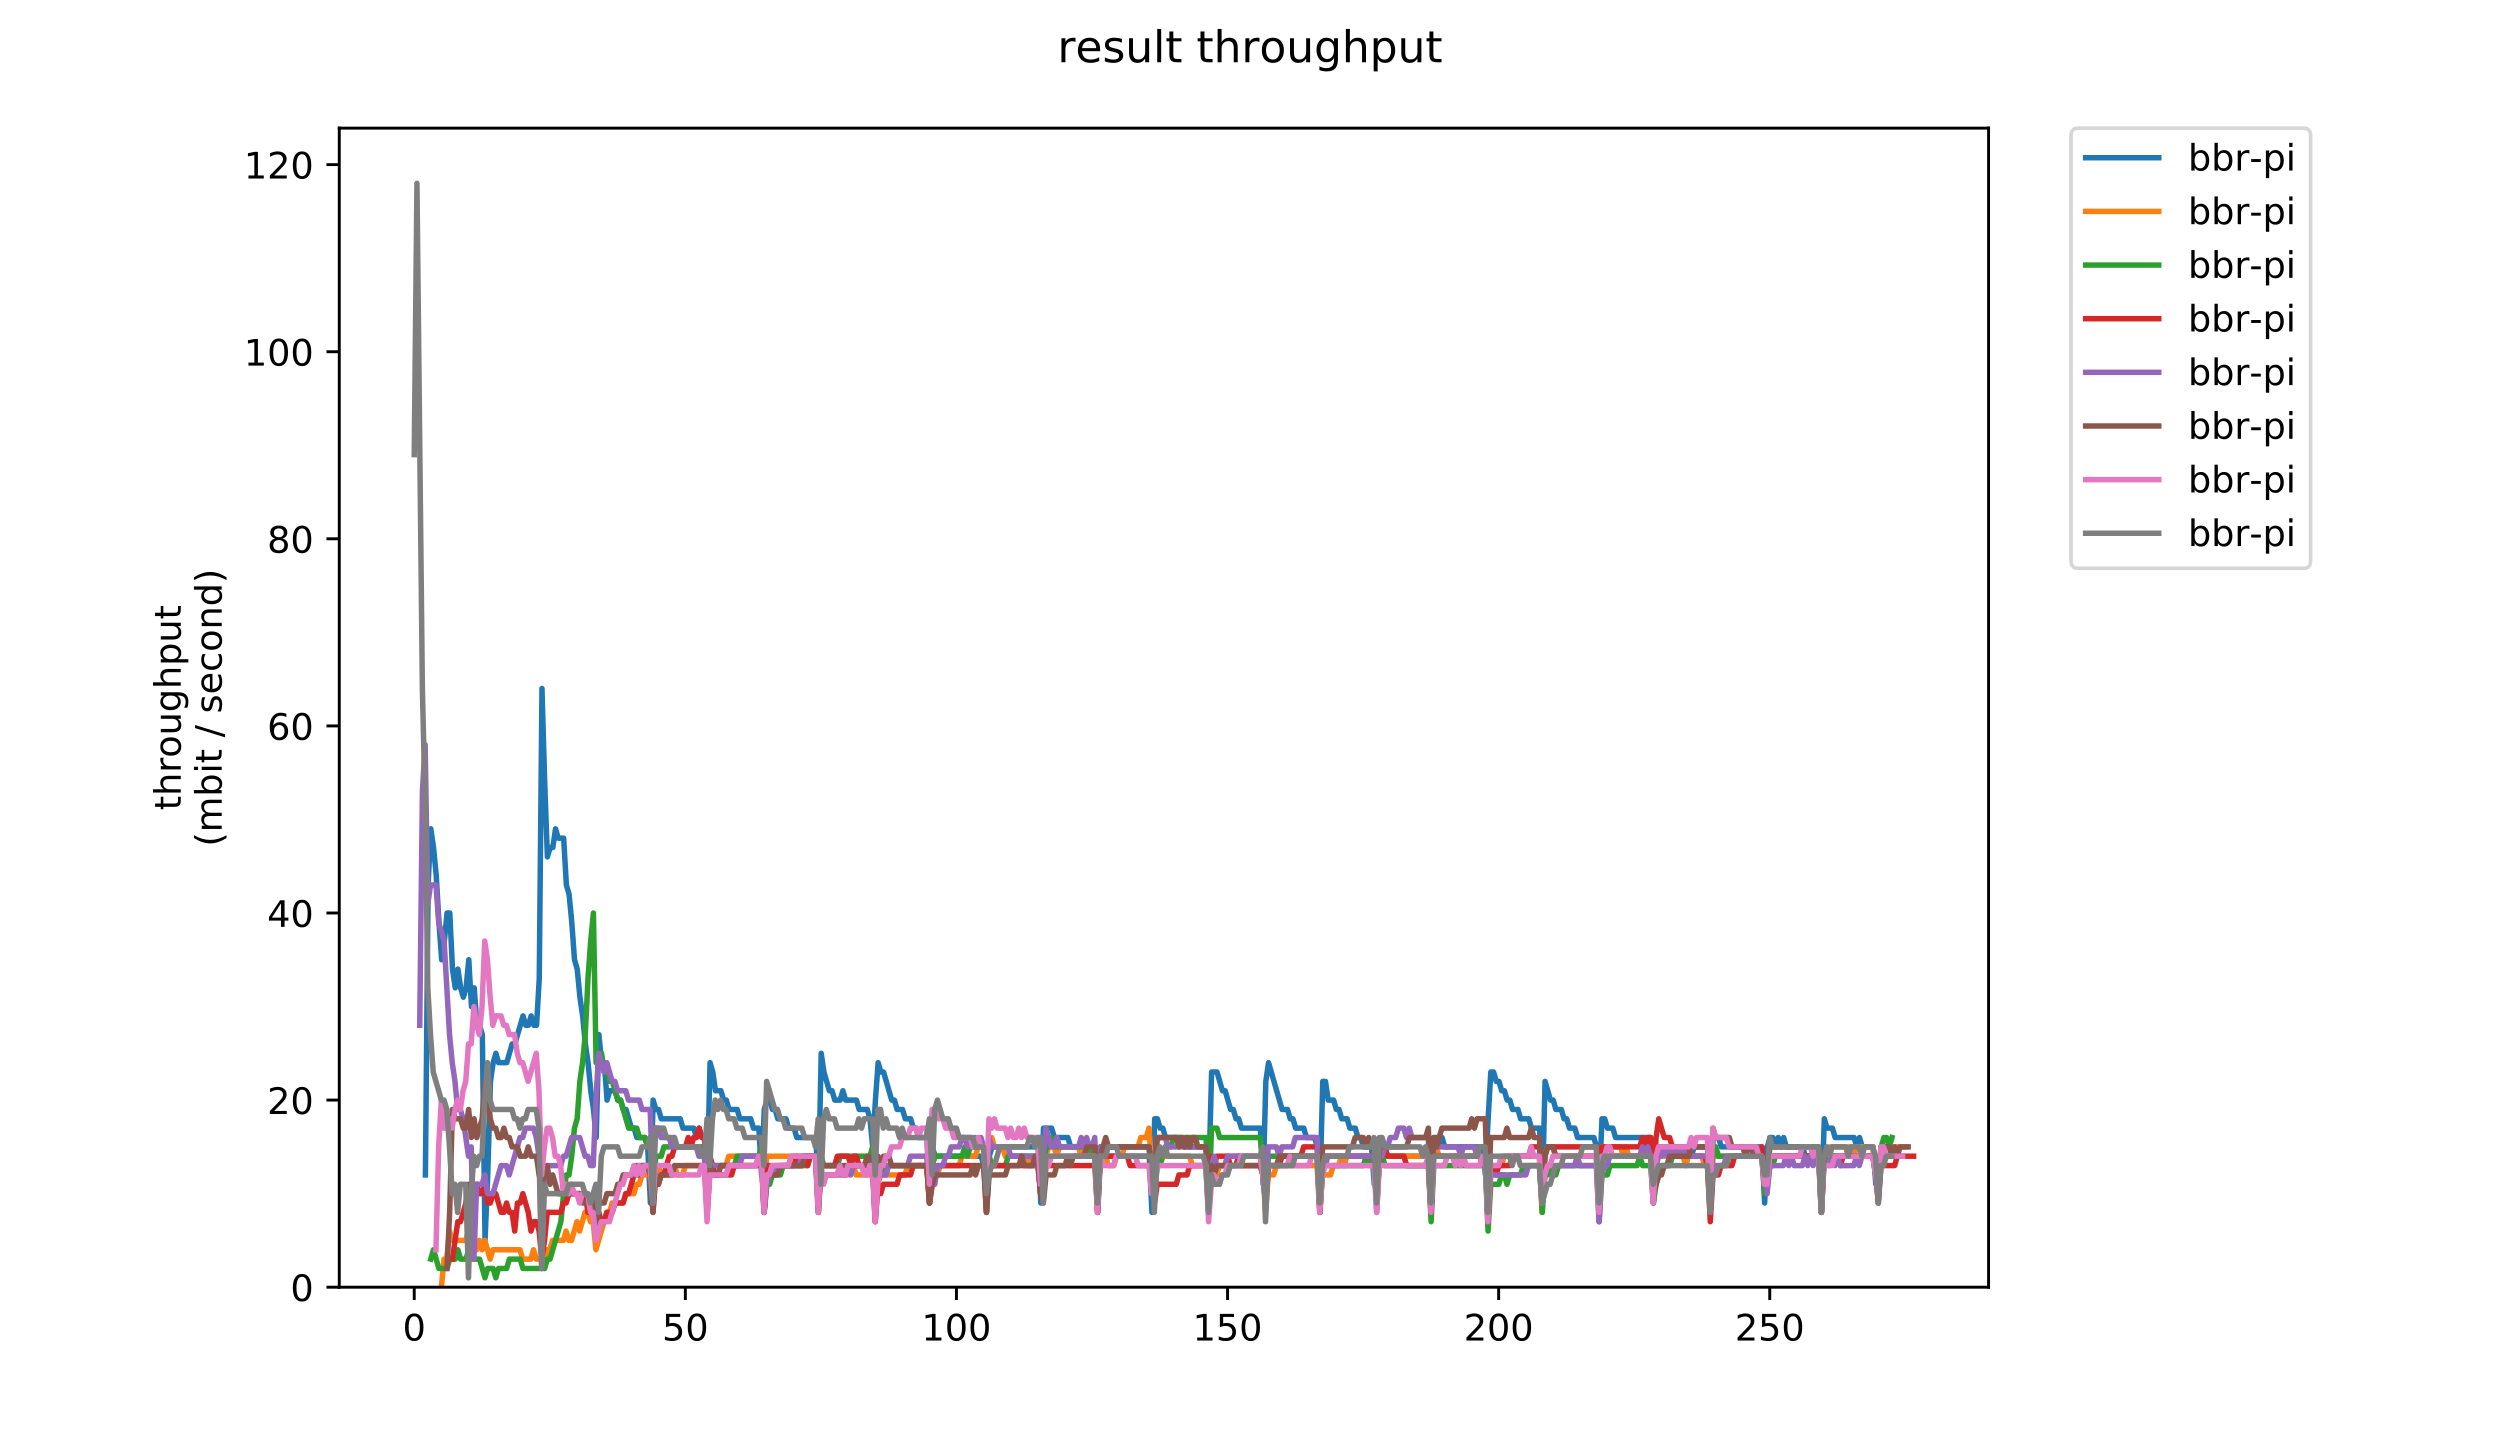 <?xml version="1.0" encoding="utf-8" standalone="no"?>
<!DOCTYPE svg PUBLIC "-//W3C//DTD SVG 1.1//EN"
  "http://www.w3.org/Graphics/SVG/1.1/DTD/svg11.dtd">
<!-- Created with matplotlib (https://matplotlib.org/) -->
<svg height="396pt" version="1.1" viewBox="0 0 684 396" width="684pt" xmlns="http://www.w3.org/2000/svg" xmlns:xlink="http://www.w3.org/1999/xlink">
 <defs>
  <style type="text/css">
*{stroke-linecap:butt;stroke-linejoin:round;}
  </style>
 </defs>
 <g id="figure_1">
  <g id="patch_1">
   <path d="M 0 396 
L 684 396 
L 684 0 
L 0 0 
z
" style="fill:#ffffff;"/>
  </g>
  <g id="axes_1">
   <g id="patch_2">
    <path d="M 92.824 352.174 
L 544.074 352.174 
L 544.074 35.062 
L 92.824 35.062 
z
" style="fill:#ffffff;"/>
   </g>
   <g id="matplotlib.axis_1">
    <g id="xtick_1">
     <g id="line2d_1">
      <defs>
       <path d="M 0 0 
L 0 3.5 
" id="m89f57d91d9" style="stroke:#000000;stroke-width:0.8;"/>
      </defs>
      <g>
       <use style="stroke:#000000;stroke-width:0.8;" x="113.335" xlink:href="#m89f57d91d9" y="352.174"/>
      </g>
     </g>
     <g id="text_1">
      <!-- 0 -->
      <defs>
       <path d="M 31.781 66.406 
Q 24.172 66.406 20.328 58.906 
Q 16.5 51.422 16.5 36.375 
Q 16.5 21.391 20.328 13.891 
Q 24.172 6.391 31.781 6.391 
Q 39.453 6.391 43.281 13.891 
Q 47.125 21.391 47.125 36.375 
Q 47.125 51.422 43.281 58.906 
Q 39.453 66.406 31.781 66.406 
z
M 31.781 74.219 
Q 44.047 74.219 50.516 64.516 
Q 56.984 54.828 56.984 36.375 
Q 56.984 17.969 50.516 8.266 
Q 44.047 -1.422 31.781 -1.422 
Q 19.531 -1.422 13.062 8.266 
Q 6.594 17.969 6.594 36.375 
Q 6.594 54.828 13.062 64.516 
Q 19.531 74.219 31.781 74.219 
z
" id="DejaVuSans-48"/>
      </defs>
      <g transform="translate(110.154 366.773)scale(0.1 -0.1)">
       <use xlink:href="#DejaVuSans-48"/>
      </g>
     </g>
    </g>
    <g id="xtick_2">
     <g id="line2d_2">
      <g>
       <use style="stroke:#000000;stroke-width:0.8;" x="187.509" xlink:href="#m89f57d91d9" y="352.174"/>
      </g>
     </g>
     <g id="text_2">
      <!-- 50 -->
      <defs>
       <path d="M 10.797 72.906 
L 49.516 72.906 
L 49.516 64.594 
L 19.828 64.594 
L 19.828 46.734 
Q 21.969 47.469 24.109 47.828 
Q 26.266 48.188 28.422 48.188 
Q 40.625 48.188 47.75 41.5 
Q 54.891 34.812 54.891 23.391 
Q 54.891 11.625 47.562 5.094 
Q 40.234 -1.422 26.906 -1.422 
Q 22.312 -1.422 17.547 -0.641 
Q 12.797 0.141 7.719 1.703 
L 7.719 11.625 
Q 12.109 9.234 16.797 8.062 
Q 21.484 6.891 26.703 6.891 
Q 35.156 6.891 40.078 11.328 
Q 45.016 15.766 45.016 23.391 
Q 45.016 31 40.078 35.438 
Q 35.156 39.891 26.703 39.891 
Q 22.75 39.891 18.812 39.016 
Q 14.891 38.141 10.797 36.281 
z
" id="DejaVuSans-53"/>
      </defs>
      <g transform="translate(181.147 366.773)scale(0.1 -0.1)">
       <use xlink:href="#DejaVuSans-53"/>
       <use x="63.623" xlink:href="#DejaVuSans-48"/>
      </g>
     </g>
    </g>
    <g id="xtick_3">
     <g id="line2d_3">
      <g>
       <use style="stroke:#000000;stroke-width:0.8;" x="261.683" xlink:href="#m89f57d91d9" y="352.174"/>
      </g>
     </g>
     <g id="text_3">
      <!-- 100 -->
      <defs>
       <path d="M 12.406 8.297 
L 28.516 8.297 
L 28.516 63.922 
L 10.984 60.406 
L 10.984 69.391 
L 28.422 72.906 
L 38.281 72.906 
L 38.281 8.297 
L 54.391 8.297 
L 54.391 0 
L 12.406 0 
z
" id="DejaVuSans-49"/>
      </defs>
      <g transform="translate(252.139 366.773)scale(0.1 -0.1)">
       <use xlink:href="#DejaVuSans-49"/>
       <use x="63.623" xlink:href="#DejaVuSans-48"/>
       <use x="127.246" xlink:href="#DejaVuSans-48"/>
      </g>
     </g>
    </g>
    <g id="xtick_4">
     <g id="line2d_4">
      <g>
       <use style="stroke:#000000;stroke-width:0.8;" x="335.857" xlink:href="#m89f57d91d9" y="352.174"/>
      </g>
     </g>
     <g id="text_4">
      <!-- 150 -->
      <g transform="translate(326.313 366.773)scale(0.1 -0.1)">
       <use xlink:href="#DejaVuSans-49"/>
       <use x="63.623" xlink:href="#DejaVuSans-53"/>
       <use x="127.246" xlink:href="#DejaVuSans-48"/>
      </g>
     </g>
    </g>
    <g id="xtick_5">
     <g id="line2d_5">
      <g>
       <use style="stroke:#000000;stroke-width:0.8;" x="410.031" xlink:href="#m89f57d91d9" y="352.174"/>
      </g>
     </g>
     <g id="text_5">
      <!-- 200 -->
      <defs>
       <path d="M 19.188 8.297 
L 53.609 8.297 
L 53.609 0 
L 7.328 0 
L 7.328 8.297 
Q 12.938 14.109 22.625 23.891 
Q 32.328 33.688 34.812 36.531 
Q 39.547 41.844 41.422 45.531 
Q 43.312 49.219 43.312 52.781 
Q 43.312 58.594 39.234 62.25 
Q 35.156 65.922 28.609 65.922 
Q 23.969 65.922 18.812 64.312 
Q 13.672 62.703 7.812 59.422 
L 7.812 69.391 
Q 13.766 71.781 18.938 73 
Q 24.125 74.219 28.422 74.219 
Q 39.75 74.219 46.484 68.547 
Q 53.219 62.891 53.219 53.422 
Q 53.219 48.922 51.531 44.891 
Q 49.859 40.875 45.406 35.406 
Q 44.188 33.984 37.641 27.219 
Q 31.109 20.453 19.188 8.297 
z
" id="DejaVuSans-50"/>
      </defs>
      <g transform="translate(400.487 366.773)scale(0.1 -0.1)">
       <use xlink:href="#DejaVuSans-50"/>
       <use x="63.623" xlink:href="#DejaVuSans-48"/>
       <use x="127.246" xlink:href="#DejaVuSans-48"/>
      </g>
     </g>
    </g>
    <g id="xtick_6">
     <g id="line2d_6">
      <g>
       <use style="stroke:#000000;stroke-width:0.8;" x="484.204" xlink:href="#m89f57d91d9" y="352.174"/>
      </g>
     </g>
     <g id="text_6">
      <!-- 250 -->
      <g transform="translate(474.661 366.773)scale(0.1 -0.1)">
       <use xlink:href="#DejaVuSans-50"/>
       <use x="63.623" xlink:href="#DejaVuSans-53"/>
       <use x="127.246" xlink:href="#DejaVuSans-48"/>
      </g>
     </g>
    </g>
   </g>
   <g id="matplotlib.axis_2">
    <g id="ytick_1">
     <g id="line2d_7">
      <defs>
       <path d="M 0 0 
L -3.5 0 
" id="mc5921b2db8" style="stroke:#000000;stroke-width:0.8;"/>
      </defs>
      <g>
       <use style="stroke:#000000;stroke-width:0.8;" x="92.824" xlink:href="#mc5921b2db8" y="352.174"/>
      </g>
     </g>
     <g id="text_7">
      <!-- 0 -->
      <g transform="translate(79.461 355.973)scale(0.1 -0.1)">
       <use xlink:href="#DejaVuSans-48"/>
      </g>
     </g>
    </g>
    <g id="ytick_2">
     <g id="line2d_8">
      <g>
       <use style="stroke:#000000;stroke-width:0.8;" x="92.824" xlink:href="#mc5921b2db8" y="300.986"/>
      </g>
     </g>
     <g id="text_8">
      <!-- 20 -->
      <g transform="translate(73.099 304.785)scale(0.1 -0.1)">
       <use xlink:href="#DejaVuSans-50"/>
       <use x="63.623" xlink:href="#DejaVuSans-48"/>
      </g>
     </g>
    </g>
    <g id="ytick_3">
     <g id="line2d_9">
      <g>
       <use style="stroke:#000000;stroke-width:0.8;" x="92.824" xlink:href="#mc5921b2db8" y="249.798"/>
      </g>
     </g>
     <g id="text_9">
      <!-- 40 -->
      <defs>
       <path d="M 37.797 64.312 
L 12.891 25.391 
L 37.797 25.391 
z
M 35.203 72.906 
L 47.609 72.906 
L 47.609 25.391 
L 58.016 25.391 
L 58.016 17.188 
L 47.609 17.188 
L 47.609 0 
L 37.797 0 
L 37.797 17.188 
L 4.891 17.188 
L 4.891 26.703 
z
" id="DejaVuSans-52"/>
      </defs>
      <g transform="translate(73.099 253.597)scale(0.1 -0.1)">
       <use xlink:href="#DejaVuSans-52"/>
       <use x="63.623" xlink:href="#DejaVuSans-48"/>
      </g>
     </g>
    </g>
    <g id="ytick_4">
     <g id="line2d_10">
      <g>
       <use style="stroke:#000000;stroke-width:0.8;" x="92.824" xlink:href="#mc5921b2db8" y="198.609"/>
      </g>
     </g>
     <g id="text_10">
      <!-- 60 -->
      <defs>
       <path d="M 33.016 40.375 
Q 26.375 40.375 22.484 35.828 
Q 18.609 31.297 18.609 23.391 
Q 18.609 15.531 22.484 10.953 
Q 26.375 6.391 33.016 6.391 
Q 39.656 6.391 43.531 10.953 
Q 47.406 15.531 47.406 23.391 
Q 47.406 31.297 43.531 35.828 
Q 39.656 40.375 33.016 40.375 
z
M 52.594 71.297 
L 52.594 62.312 
Q 48.875 64.062 45.094 64.984 
Q 41.312 65.922 37.594 65.922 
Q 27.828 65.922 22.672 59.328 
Q 17.531 52.734 16.797 39.406 
Q 19.672 43.656 24.016 45.922 
Q 28.375 48.188 33.594 48.188 
Q 44.578 48.188 50.953 41.516 
Q 57.328 34.859 57.328 23.391 
Q 57.328 12.156 50.688 5.359 
Q 44.047 -1.422 33.016 -1.422 
Q 20.359 -1.422 13.672 8.266 
Q 6.984 17.969 6.984 36.375 
Q 6.984 53.656 15.188 63.938 
Q 23.391 74.219 37.203 74.219 
Q 40.922 74.219 44.703 73.484 
Q 48.484 72.75 52.594 71.297 
z
" id="DejaVuSans-54"/>
      </defs>
      <g transform="translate(73.099 202.408)scale(0.1 -0.1)">
       <use xlink:href="#DejaVuSans-54"/>
       <use x="63.623" xlink:href="#DejaVuSans-48"/>
      </g>
     </g>
    </g>
    <g id="ytick_5">
     <g id="line2d_11">
      <g>
       <use style="stroke:#000000;stroke-width:0.8;" x="92.824" xlink:href="#mc5921b2db8" y="147.421"/>
      </g>
     </g>
     <g id="text_11">
      <!-- 80 -->
      <defs>
       <path d="M 31.781 34.625 
Q 24.75 34.625 20.719 30.859 
Q 16.703 27.094 16.703 20.516 
Q 16.703 13.922 20.719 10.156 
Q 24.75 6.391 31.781 6.391 
Q 38.812 6.391 42.859 10.172 
Q 46.922 13.969 46.922 20.516 
Q 46.922 27.094 42.891 30.859 
Q 38.875 34.625 31.781 34.625 
z
M 21.922 38.812 
Q 15.578 40.375 12.031 44.719 
Q 8.5 49.078 8.5 55.328 
Q 8.5 64.062 14.719 69.141 
Q 20.953 74.219 31.781 74.219 
Q 42.672 74.219 48.875 69.141 
Q 55.078 64.062 55.078 55.328 
Q 55.078 49.078 51.531 44.719 
Q 48 40.375 41.703 38.812 
Q 48.828 37.156 52.797 32.312 
Q 56.781 27.484 56.781 20.516 
Q 56.781 9.906 50.312 4.234 
Q 43.844 -1.422 31.781 -1.422 
Q 19.734 -1.422 13.25 4.234 
Q 6.781 9.906 6.781 20.516 
Q 6.781 27.484 10.781 32.312 
Q 14.797 37.156 21.922 38.812 
z
M 18.312 54.391 
Q 18.312 48.734 21.844 45.562 
Q 25.391 42.391 31.781 42.391 
Q 38.141 42.391 41.719 45.562 
Q 45.312 48.734 45.312 54.391 
Q 45.312 60.062 41.719 63.234 
Q 38.141 66.406 31.781 66.406 
Q 25.391 66.406 21.844 63.234 
Q 18.312 60.062 18.312 54.391 
z
" id="DejaVuSans-56"/>
      </defs>
      <g transform="translate(73.099 151.22)scale(0.1 -0.1)">
       <use xlink:href="#DejaVuSans-56"/>
       <use x="63.623" xlink:href="#DejaVuSans-48"/>
      </g>
     </g>
    </g>
    <g id="ytick_6">
     <g id="line2d_12">
      <g>
       <use style="stroke:#000000;stroke-width:0.8;" x="92.824" xlink:href="#mc5921b2db8" y="96.233"/>
      </g>
     </g>
     <g id="text_12">
      <!-- 100 -->
      <g transform="translate(66.736 100.032)scale(0.1 -0.1)">
       <use xlink:href="#DejaVuSans-49"/>
       <use x="63.623" xlink:href="#DejaVuSans-48"/>
       <use x="127.246" xlink:href="#DejaVuSans-48"/>
      </g>
     </g>
    </g>
    <g id="ytick_7">
     <g id="line2d_13">
      <g>
       <use style="stroke:#000000;stroke-width:0.8;" x="92.824" xlink:href="#mc5921b2db8" y="45.044"/>
      </g>
     </g>
     <g id="text_13">
      <!-- 120 -->
      <g transform="translate(66.736 48.843)scale(0.1 -0.1)">
       <use xlink:href="#DejaVuSans-49"/>
       <use x="63.623" xlink:href="#DejaVuSans-50"/>
       <use x="127.246" xlink:href="#DejaVuSans-48"/>
      </g>
     </g>
    </g>
    <g id="text_14">
     <!-- throughput -->
     <defs>
      <path d="M 18.312 70.219 
L 18.312 54.688 
L 36.812 54.688 
L 36.812 47.703 
L 18.312 47.703 
L 18.312 18.016 
Q 18.312 11.328 20.141 9.422 
Q 21.969 7.516 27.594 7.516 
L 36.812 7.516 
L 36.812 0 
L 27.594 0 
Q 17.188 0 13.234 3.875 
Q 9.281 7.766 9.281 18.016 
L 9.281 47.703 
L 2.688 47.703 
L 2.688 54.688 
L 9.281 54.688 
L 9.281 70.219 
z
" id="DejaVuSans-116"/>
      <path d="M 54.891 33.016 
L 54.891 0 
L 45.906 0 
L 45.906 32.719 
Q 45.906 40.484 42.875 44.328 
Q 39.844 48.188 33.797 48.188 
Q 26.516 48.188 22.312 43.547 
Q 18.109 38.922 18.109 30.906 
L 18.109 0 
L 9.078 0 
L 9.078 75.984 
L 18.109 75.984 
L 18.109 46.188 
Q 21.344 51.125 25.703 53.562 
Q 30.078 56 35.797 56 
Q 45.219 56 50.047 50.172 
Q 54.891 44.344 54.891 33.016 
z
" id="DejaVuSans-104"/>
      <path d="M 41.109 46.297 
Q 39.594 47.172 37.812 47.578 
Q 36.031 48 33.891 48 
Q 26.266 48 22.188 43.047 
Q 18.109 38.094 18.109 28.812 
L 18.109 0 
L 9.078 0 
L 9.078 54.688 
L 18.109 54.688 
L 18.109 46.188 
Q 20.953 51.172 25.484 53.578 
Q 30.031 56 36.531 56 
Q 37.453 56 38.578 55.875 
Q 39.703 55.766 41.062 55.516 
z
" id="DejaVuSans-114"/>
      <path d="M 30.609 48.391 
Q 23.391 48.391 19.188 42.75 
Q 14.984 37.109 14.984 27.297 
Q 14.984 17.484 19.156 11.844 
Q 23.344 6.203 30.609 6.203 
Q 37.797 6.203 41.984 11.859 
Q 46.188 17.531 46.188 27.297 
Q 46.188 37.016 41.984 42.703 
Q 37.797 48.391 30.609 48.391 
z
M 30.609 56 
Q 42.328 56 49.016 48.375 
Q 55.719 40.766 55.719 27.297 
Q 55.719 13.875 49.016 6.219 
Q 42.328 -1.422 30.609 -1.422 
Q 18.844 -1.422 12.172 6.219 
Q 5.516 13.875 5.516 27.297 
Q 5.516 40.766 12.172 48.375 
Q 18.844 56 30.609 56 
z
" id="DejaVuSans-111"/>
      <path d="M 8.5 21.578 
L 8.5 54.688 
L 17.484 54.688 
L 17.484 21.922 
Q 17.484 14.156 20.5 10.266 
Q 23.531 6.391 29.594 6.391 
Q 36.859 6.391 41.078 11.031 
Q 45.312 15.672 45.312 23.688 
L 45.312 54.688 
L 54.297 54.688 
L 54.297 0 
L 45.312 0 
L 45.312 8.406 
Q 42.047 3.422 37.719 1 
Q 33.406 -1.422 27.688 -1.422 
Q 18.266 -1.422 13.375 4.438 
Q 8.5 10.297 8.5 21.578 
z
M 31.109 56 
z
" id="DejaVuSans-117"/>
      <path d="M 45.406 27.984 
Q 45.406 37.75 41.375 43.109 
Q 37.359 48.484 30.078 48.484 
Q 22.859 48.484 18.828 43.109 
Q 14.797 37.75 14.797 27.984 
Q 14.797 18.266 18.828 12.891 
Q 22.859 7.516 30.078 7.516 
Q 37.359 7.516 41.375 12.891 
Q 45.406 18.266 45.406 27.984 
z
M 54.391 6.781 
Q 54.391 -7.172 48.188 -13.984 
Q 42 -20.797 29.203 -20.797 
Q 24.469 -20.797 20.266 -20.094 
Q 16.062 -19.391 12.109 -17.922 
L 12.109 -9.188 
Q 16.062 -11.328 19.922 -12.344 
Q 23.781 -13.375 27.781 -13.375 
Q 36.625 -13.375 41.016 -8.766 
Q 45.406 -4.156 45.406 5.172 
L 45.406 9.625 
Q 42.625 4.781 38.281 2.391 
Q 33.938 0 27.875 0 
Q 17.828 0 11.672 7.656 
Q 5.516 15.328 5.516 27.984 
Q 5.516 40.672 11.672 48.328 
Q 17.828 56 27.875 56 
Q 33.938 56 38.281 53.609 
Q 42.625 51.219 45.406 46.391 
L 45.406 54.688 
L 54.391 54.688 
z
" id="DejaVuSans-103"/>
      <path d="M 18.109 8.203 
L 18.109 -20.797 
L 9.078 -20.797 
L 9.078 54.688 
L 18.109 54.688 
L 18.109 46.391 
Q 20.953 51.266 25.266 53.625 
Q 29.594 56 35.594 56 
Q 45.562 56 51.781 48.094 
Q 58.016 40.188 58.016 27.297 
Q 58.016 14.406 51.781 6.484 
Q 45.562 -1.422 35.594 -1.422 
Q 29.594 -1.422 25.266 0.953 
Q 20.953 3.328 18.109 8.203 
z
M 48.688 27.297 
Q 48.688 37.203 44.609 42.844 
Q 40.531 48.484 33.406 48.484 
Q 26.266 48.484 22.188 42.844 
Q 18.109 37.203 18.109 27.297 
Q 18.109 17.391 22.188 11.75 
Q 26.266 6.109 33.406 6.109 
Q 40.531 6.109 44.609 11.75 
Q 48.688 17.391 48.688 27.297 
z
" id="DejaVuSans-112"/>
     </defs>
     <g transform="translate(49.459 221.675)rotate(-90)scale(0.1 -0.1)">
      <use xlink:href="#DejaVuSans-116"/>
      <use x="39.209" xlink:href="#DejaVuSans-104"/>
      <use x="102.588" xlink:href="#DejaVuSans-114"/>
      <use x="143.67" xlink:href="#DejaVuSans-111"/>
      <use x="204.852" xlink:href="#DejaVuSans-117"/>
      <use x="268.23" xlink:href="#DejaVuSans-103"/>
      <use x="331.707" xlink:href="#DejaVuSans-104"/>
      <use x="395.086" xlink:href="#DejaVuSans-112"/>
      <use x="458.562" xlink:href="#DejaVuSans-117"/>
      <use x="521.941" xlink:href="#DejaVuSans-116"/>
     </g>
     <!-- (mbit / second) -->
     <defs>
      <path d="M 31 75.875 
Q 24.469 64.656 21.281 53.656 
Q 18.109 42.672 18.109 31.391 
Q 18.109 20.125 21.312 9.062 
Q 24.516 -2 31 -13.188 
L 23.188 -13.188 
Q 15.875 -1.703 12.234 9.375 
Q 8.594 20.453 8.594 31.391 
Q 8.594 42.281 12.203 53.312 
Q 15.828 64.359 23.188 75.875 
z
" id="DejaVuSans-40"/>
      <path d="M 52 44.188 
Q 55.375 50.25 60.062 53.125 
Q 64.75 56 71.094 56 
Q 79.641 56 84.281 50.016 
Q 88.922 44.047 88.922 33.016 
L 88.922 0 
L 79.891 0 
L 79.891 32.719 
Q 79.891 40.578 77.094 44.375 
Q 74.312 48.188 68.609 48.188 
Q 61.625 48.188 57.562 43.547 
Q 53.516 38.922 53.516 30.906 
L 53.516 0 
L 44.484 0 
L 44.484 32.719 
Q 44.484 40.625 41.703 44.406 
Q 38.922 48.188 33.109 48.188 
Q 26.219 48.188 22.156 43.531 
Q 18.109 38.875 18.109 30.906 
L 18.109 0 
L 9.078 0 
L 9.078 54.688 
L 18.109 54.688 
L 18.109 46.188 
Q 21.188 51.219 25.484 53.609 
Q 29.781 56 35.688 56 
Q 41.656 56 45.828 52.969 
Q 50 49.953 52 44.188 
z
" id="DejaVuSans-109"/>
      <path d="M 48.688 27.297 
Q 48.688 37.203 44.609 42.844 
Q 40.531 48.484 33.406 48.484 
Q 26.266 48.484 22.188 42.844 
Q 18.109 37.203 18.109 27.297 
Q 18.109 17.391 22.188 11.75 
Q 26.266 6.109 33.406 6.109 
Q 40.531 6.109 44.609 11.75 
Q 48.688 17.391 48.688 27.297 
z
M 18.109 46.391 
Q 20.953 51.266 25.266 53.625 
Q 29.594 56 35.594 56 
Q 45.562 56 51.781 48.094 
Q 58.016 40.188 58.016 27.297 
Q 58.016 14.406 51.781 6.484 
Q 45.562 -1.422 35.594 -1.422 
Q 29.594 -1.422 25.266 0.953 
Q 20.953 3.328 18.109 8.203 
L 18.109 0 
L 9.078 0 
L 9.078 75.984 
L 18.109 75.984 
z
" id="DejaVuSans-98"/>
      <path d="M 9.422 54.688 
L 18.406 54.688 
L 18.406 0 
L 9.422 0 
z
M 9.422 75.984 
L 18.406 75.984 
L 18.406 64.594 
L 9.422 64.594 
z
" id="DejaVuSans-105"/>
      <path id="DejaVuSans-32"/>
      <path d="M 25.391 72.906 
L 33.688 72.906 
L 8.297 -9.281 
L 0 -9.281 
z
" id="DejaVuSans-47"/>
      <path d="M 44.281 53.078 
L 44.281 44.578 
Q 40.484 46.531 36.375 47.5 
Q 32.281 48.484 27.875 48.484 
Q 21.188 48.484 17.844 46.438 
Q 14.5 44.391 14.5 40.281 
Q 14.5 37.156 16.891 35.375 
Q 19.281 33.594 26.516 31.984 
L 29.594 31.297 
Q 39.156 29.25 43.188 25.516 
Q 47.219 21.781 47.219 15.094 
Q 47.219 7.469 41.188 3.016 
Q 35.156 -1.422 24.609 -1.422 
Q 20.219 -1.422 15.453 -0.562 
Q 10.688 0.297 5.422 2 
L 5.422 11.281 
Q 10.406 8.688 15.234 7.391 
Q 20.062 6.109 24.812 6.109 
Q 31.156 6.109 34.562 8.281 
Q 37.984 10.453 37.984 14.406 
Q 37.984 18.062 35.516 20.016 
Q 33.062 21.969 24.703 23.781 
L 21.578 24.516 
Q 13.234 26.266 9.516 29.906 
Q 5.812 33.547 5.812 39.891 
Q 5.812 47.609 11.281 51.797 
Q 16.75 56 26.812 56 
Q 31.781 56 36.172 55.266 
Q 40.578 54.547 44.281 53.078 
z
" id="DejaVuSans-115"/>
      <path d="M 56.203 29.594 
L 56.203 25.203 
L 14.891 25.203 
Q 15.484 15.922 20.484 11.062 
Q 25.484 6.203 34.422 6.203 
Q 39.594 6.203 44.453 7.469 
Q 49.312 8.734 54.109 11.281 
L 54.109 2.781 
Q 49.266 0.734 44.188 -0.344 
Q 39.109 -1.422 33.891 -1.422 
Q 20.797 -1.422 13.156 6.188 
Q 5.516 13.812 5.516 26.812 
Q 5.516 40.234 12.766 48.109 
Q 20.016 56 32.328 56 
Q 43.359 56 49.781 48.891 
Q 56.203 41.797 56.203 29.594 
z
M 47.219 32.234 
Q 47.125 39.594 43.094 43.984 
Q 39.062 48.391 32.422 48.391 
Q 24.906 48.391 20.391 44.141 
Q 15.875 39.891 15.188 32.172 
z
" id="DejaVuSans-101"/>
      <path d="M 48.781 52.594 
L 48.781 44.188 
Q 44.969 46.297 41.141 47.344 
Q 37.312 48.391 33.406 48.391 
Q 24.656 48.391 19.812 42.844 
Q 14.984 37.312 14.984 27.297 
Q 14.984 17.281 19.812 11.734 
Q 24.656 6.203 33.406 6.203 
Q 37.312 6.203 41.141 7.25 
Q 44.969 8.297 48.781 10.406 
L 48.781 2.094 
Q 45.016 0.344 40.984 -0.531 
Q 36.969 -1.422 32.422 -1.422 
Q 20.062 -1.422 12.781 6.344 
Q 5.516 14.109 5.516 27.297 
Q 5.516 40.672 12.859 48.328 
Q 20.219 56 33.016 56 
Q 37.156 56 41.109 55.141 
Q 45.062 54.297 48.781 52.594 
z
" id="DejaVuSans-99"/>
      <path d="M 54.891 33.016 
L 54.891 0 
L 45.906 0 
L 45.906 32.719 
Q 45.906 40.484 42.875 44.328 
Q 39.844 48.188 33.797 48.188 
Q 26.516 48.188 22.312 43.547 
Q 18.109 38.922 18.109 30.906 
L 18.109 0 
L 9.078 0 
L 9.078 54.688 
L 18.109 54.688 
L 18.109 46.188 
Q 21.344 51.125 25.703 53.562 
Q 30.078 56 35.797 56 
Q 45.219 56 50.047 50.172 
Q 54.891 44.344 54.891 33.016 
z
" id="DejaVuSans-110"/>
      <path d="M 45.406 46.391 
L 45.406 75.984 
L 54.391 75.984 
L 54.391 0 
L 45.406 0 
L 45.406 8.203 
Q 42.578 3.328 38.25 0.953 
Q 33.938 -1.422 27.875 -1.422 
Q 17.969 -1.422 11.734 6.484 
Q 5.516 14.406 5.516 27.297 
Q 5.516 40.188 11.734 48.094 
Q 17.969 56 27.875 56 
Q 33.938 56 38.25 53.625 
Q 42.578 51.266 45.406 46.391 
z
M 14.797 27.297 
Q 14.797 17.391 18.875 11.75 
Q 22.953 6.109 30.078 6.109 
Q 37.203 6.109 41.297 11.75 
Q 45.406 17.391 45.406 27.297 
Q 45.406 37.203 41.297 42.844 
Q 37.203 48.484 30.078 48.484 
Q 22.953 48.484 18.875 42.844 
Q 14.797 37.203 14.797 27.297 
z
" id="DejaVuSans-100"/>
      <path d="M 8.016 75.875 
L 15.828 75.875 
Q 23.141 64.359 26.781 53.312 
Q 30.422 42.281 30.422 31.391 
Q 30.422 20.453 26.781 9.375 
Q 23.141 -1.703 15.828 -13.188 
L 8.016 -13.188 
Q 14.5 -2 17.703 9.062 
Q 20.906 20.125 20.906 31.391 
Q 20.906 42.672 17.703 53.656 
Q 14.5 64.656 8.016 75.875 
z
" id="DejaVuSans-41"/>
     </defs>
     <g transform="translate(60.657 231.609)rotate(-90)scale(0.1 -0.1)">
      <use xlink:href="#DejaVuSans-40"/>
      <use x="39.014" xlink:href="#DejaVuSans-109"/>
      <use x="136.426" xlink:href="#DejaVuSans-98"/>
      <use x="199.902" xlink:href="#DejaVuSans-105"/>
      <use x="227.686" xlink:href="#DejaVuSans-116"/>
      <use x="266.895" xlink:href="#DejaVuSans-32"/>
      <use x="298.682" xlink:href="#DejaVuSans-47"/>
      <use x="332.373" xlink:href="#DejaVuSans-32"/>
      <use x="364.16" xlink:href="#DejaVuSans-115"/>
      <use x="416.26" xlink:href="#DejaVuSans-101"/>
      <use x="477.783" xlink:href="#DejaVuSans-99"/>
      <use x="532.764" xlink:href="#DejaVuSans-111"/>
      <use x="593.945" xlink:href="#DejaVuSans-110"/>
      <use x="657.324" xlink:href="#DejaVuSans-100"/>
      <use x="720.801" xlink:href="#DejaVuSans-41"/>
     </g>
    </g>
   </g>
   <g id="line2d_14">
    <path clip-path="url(#pb97db14b31)" d="M 116.388 321.461 
L 117.13 242.119 
L 117.872 226.763 
L 118.613 231.882 
L 119.355 239.56 
L 120.097 252.357 
L 120.839 262.595 
L 121.58 257.476 
L 122.322 249.798 
L 123.064 249.798 
L 123.806 265.154 
L 124.547 270.273 
L 125.289 265.154 
L 126.031 270.273 
L 126.773 272.832 
L 127.514 270.273 
L 128.256 262.595 
L 128.998 275.392 
L 129.74 270.273 
L 130.481 280.511 
L 131.223 280.511 
L 131.965 283.07 
L 132.707 339.377 
L 133.448 321.461 
L 134.19 295.867 
L 134.932 290.748 
L 135.673 288.189 
L 136.415 290.748 
L 138.64 290.748 
L 140.124 285.629 
L 140.866 285.629 
L 143.091 277.951 
L 143.833 280.511 
L 144.574 280.511 
L 145.316 277.951 
L 146.058 280.511 
L 146.8 280.511 
L 147.541 267.713 
L 148.283 188.372 
L 149.025 213.966 
L 149.766 234.441 
L 150.508 231.882 
L 151.25 231.882 
L 151.992 226.763 
L 152.733 229.322 
L 154.217 229.322 
L 154.959 242.119 
L 155.7 244.679 
L 156.442 252.357 
L 157.184 262.595 
L 157.926 265.154 
L 158.667 272.832 
L 159.409 277.951 
L 160.151 285.629 
L 160.893 290.748 
L 161.634 298.426 
L 162.376 303.545 
L 163.118 311.224 
L 163.86 283.07 
L 164.601 290.748 
L 165.343 290.748 
L 166.085 300.986 
L 166.826 298.426 
L 168.31 298.426 
L 169.052 300.986 
L 169.793 300.986 
L 170.535 303.545 
L 171.277 303.545 
L 172.76 308.664 
L 173.502 308.664 
L 174.244 311.224 
L 176.469 311.224 
L 177.211 313.783 
L 177.953 329.139 
L 178.694 300.986 
L 179.436 303.545 
L 180.178 303.545 
L 180.919 306.105 
L 186.112 306.105 
L 186.853 308.664 
L 189.82 308.664 
L 190.562 311.224 
L 191.304 308.664 
L 192.046 311.224 
L 192.787 311.224 
L 193.529 321.461 
L 194.271 290.748 
L 195.013 293.308 
L 195.754 298.426 
L 197.238 298.426 
L 197.979 300.986 
L 198.721 300.986 
L 199.463 303.545 
L 201.688 303.545 
L 202.43 306.105 
L 205.397 306.105 
L 206.139 308.664 
L 207.622 308.664 
L 208.364 321.461 
L 209.106 303.545 
L 209.847 300.986 
L 210.589 300.986 
L 211.331 303.545 
L 212.073 303.545 
L 212.814 306.105 
L 215.039 306.105 
L 215.781 308.664 
L 217.265 308.664 
L 218.006 311.224 
L 223.199 311.224 
L 223.94 324.021 
L 224.682 288.189 
L 225.424 293.308 
L 226.907 298.426 
L 227.649 298.426 
L 228.391 300.986 
L 229.874 300.986 
L 230.616 298.426 
L 231.358 300.986 
L 234.325 300.986 
L 235.066 303.545 
L 237.292 303.545 
L 238.033 306.105 
L 238.775 313.783 
L 239.517 300.986 
L 240.259 290.748 
L 241 293.308 
L 241.742 293.308 
L 243.967 300.986 
L 244.709 300.986 
L 245.451 303.545 
L 246.934 303.545 
L 247.676 306.105 
L 249.159 306.105 
L 249.901 308.664 
L 250.643 308.664 
L 251.385 311.224 
L 253.61 311.224 
L 254.352 329.139 
L 255.093 313.783 
L 255.835 316.342 
L 268.445 316.342 
L 269.186 318.902 
L 269.928 329.139 
L 270.67 316.342 
L 271.412 313.783 
L 284.021 313.783 
L 284.763 329.139 
L 285.505 308.664 
L 287.73 308.664 
L 288.472 311.224 
L 292.18 311.224 
L 292.922 313.783 
L 299.598 313.783 
L 300.339 331.699 
L 301.081 316.342 
L 314.432 316.342 
L 315.174 331.699 
L 315.916 306.105 
L 316.658 306.105 
L 317.399 308.664 
L 318.141 308.664 
L 318.883 311.224 
L 323.333 311.224 
L 324.075 313.783 
L 330.009 313.783 
L 330.751 321.461 
L 331.492 293.308 
L 332.976 293.308 
L 334.459 298.426 
L 335.201 298.426 
L 336.685 303.545 
L 337.426 303.545 
L 338.168 306.105 
L 338.91 306.105 
L 339.651 308.664 
L 344.844 308.664 
L 345.585 324.021 
L 346.327 295.867 
L 347.069 290.748 
L 350.778 303.545 
L 352.261 303.545 
L 353.003 306.105 
L 353.745 306.105 
L 354.486 308.664 
L 356.711 308.664 
L 357.453 311.224 
L 359.678 311.224 
L 360.42 313.783 
L 361.162 324.021 
L 361.904 295.867 
L 362.645 295.867 
L 363.387 300.986 
L 364.871 300.986 
L 365.612 303.545 
L 366.354 303.545 
L 367.096 306.105 
L 368.579 306.105 
L 369.321 308.664 
L 370.805 308.664 
L 371.546 311.224 
L 372.288 311.224 
L 373.03 313.783 
L 375.255 313.783 
L 375.997 324.021 
L 376.738 321.461 
L 377.48 313.783 
L 378.222 316.342 
L 390.831 316.342 
L 391.573 331.699 
L 392.315 311.224 
L 393.057 311.224 
L 393.798 313.783 
L 394.54 311.224 
L 395.282 313.783 
L 405.666 313.783 
L 406.408 321.461 
L 407.15 306.105 
L 407.891 293.308 
L 408.633 293.308 
L 409.375 295.867 
L 410.117 295.867 
L 410.858 298.426 
L 411.6 298.426 
L 412.342 300.986 
L 413.084 300.986 
L 413.825 303.545 
L 415.309 303.545 
L 416.051 306.105 
L 418.276 306.105 
L 419.017 308.664 
L 421.243 308.664 
L 421.984 326.58 
L 422.726 295.867 
L 424.21 300.986 
L 424.951 300.986 
L 425.693 303.545 
L 427.177 303.545 
L 427.918 306.105 
L 428.66 306.105 
L 429.402 308.664 
L 430.885 308.664 
L 431.627 311.224 
L 436.077 311.224 
L 436.819 313.783 
L 437.561 324.021 
L 438.303 306.105 
L 439.044 306.105 
L 439.786 308.664 
L 441.27 308.664 
L 442.011 311.224 
L 451.654 311.224 
L 452.396 329.139 
L 453.137 313.783 
L 459.071 313.783 
L 459.813 316.342 
L 460.555 313.783 
L 461.297 316.342 
L 462.038 313.783 
L 462.78 316.342 
L 463.522 313.783 
L 467.23 313.783 
L 467.972 329.139 
L 468.714 311.224 
L 470.197 311.224 
L 470.939 313.783 
L 482.065 313.783 
L 482.807 329.139 
L 483.549 313.783 
L 484.29 311.224 
L 485.032 311.224 
L 485.774 313.783 
L 486.516 311.224 
L 487.257 313.783 
L 487.999 311.224 
L 488.741 313.783 
L 493.191 313.783 
L 493.933 316.342 
L 497.642 316.342 
L 498.383 329.139 
L 499.125 306.105 
L 499.867 308.664 
L 501.35 308.664 
L 502.092 311.224 
L 507.284 311.224 
L 508.026 313.783 
L 508.768 311.224 
L 509.51 313.783 
L 512.477 313.783 
L 513.218 324.021 
L 513.96 321.461 
L 514.702 313.783 
L 515.443 316.342 
L 517.669 316.342 
L 517.669 316.342 
" style="fill:none;stroke:#1f77b4;stroke-linecap:square;stroke-width:1.5;"/>
   </g>
   <g id="line2d_15">
    <path clip-path="url(#pb97db14b31)" d="M 120.757 352.174 
L 121.499 344.496 
L 122.241 344.496 
L 122.982 336.818 
L 123.724 339.377 
L 127.433 339.377 
L 128.174 336.818 
L 128.916 341.937 
L 129.658 339.377 
L 130.4 341.937 
L 131.141 339.377 
L 131.883 341.937 
L 132.625 339.377 
L 134.108 344.496 
L 134.85 341.937 
L 142.268 341.937 
L 143.009 344.496 
L 145.234 344.496 
L 145.976 341.937 
L 146.718 344.496 
L 148.201 344.496 
L 148.943 347.055 
L 149.685 341.937 
L 150.427 341.937 
L 151.168 339.377 
L 154.135 339.377 
L 154.877 336.818 
L 155.619 339.377 
L 156.361 339.377 
L 157.844 334.258 
L 158.586 336.818 
L 160.069 331.699 
L 160.811 331.699 
L 161.553 334.258 
L 162.294 334.258 
L 163.036 341.937 
L 166.003 331.699 
L 166.745 331.699 
L 167.487 329.139 
L 170.454 329.139 
L 171.195 326.58 
L 173.421 326.58 
L 174.162 324.021 
L 174.904 324.021 
L 175.646 321.461 
L 177.871 321.461 
L 178.613 329.139 
L 179.354 318.902 
L 180.096 318.902 
L 180.838 321.461 
L 183.805 321.461 
L 184.547 318.902 
L 185.288 321.461 
L 186.772 321.461 
L 187.514 318.902 
L 192.706 318.902 
L 193.447 331.699 
L 194.189 321.461 
L 196.414 321.461 
L 197.156 318.902 
L 198.64 318.902 
L 199.381 316.342 
L 208.282 316.342 
L 209.024 326.58 
L 209.766 316.342 
L 223.117 316.342 
L 223.859 331.699 
L 224.6 321.461 
L 229.051 321.461 
L 229.793 318.902 
L 230.534 321.461 
L 232.018 321.461 
L 232.76 318.902 
L 233.501 318.902 
L 234.243 321.461 
L 237.952 321.461 
L 238.693 318.902 
L 239.435 334.258 
L 240.177 324.021 
L 240.919 321.461 
L 247.594 321.461 
L 248.336 318.902 
L 253.528 318.902 
L 254.27 329.139 
L 255.012 318.902 
L 255.753 318.902 
L 256.495 321.461 
L 257.237 318.902 
L 262.429 318.902 
L 263.171 316.342 
L 266.88 316.342 
L 267.621 313.783 
L 269.105 313.783 
L 269.847 326.58 
L 270.588 311.224 
L 271.33 311.224 
L 272.072 313.783 
L 274.297 313.783 
L 275.039 316.342 
L 280.973 316.342 
L 281.714 318.902 
L 282.456 316.342 
L 283.94 316.342 
L 284.681 326.58 
L 285.423 313.783 
L 286.165 316.342 
L 286.906 313.783 
L 288.39 313.783 
L 289.132 316.342 
L 289.873 313.783 
L 295.066 313.783 
L 295.807 316.342 
L 296.549 313.783 
L 297.291 316.342 
L 298.033 313.783 
L 298.774 316.342 
L 299.516 313.783 
L 300.258 331.699 
L 301 316.342 
L 302.483 316.342 
L 303.225 318.902 
L 304.708 318.902 
L 305.45 316.342 
L 306.933 316.342 
L 307.675 313.783 
L 311.384 313.783 
L 312.126 311.224 
L 313.609 311.224 
L 314.351 308.664 
L 315.093 318.902 
L 315.834 321.461 
L 316.576 316.342 
L 325.477 316.342 
L 326.219 318.902 
L 329.927 318.902 
L 330.669 331.699 
L 331.411 321.461 
L 332.153 318.902 
L 332.894 321.461 
L 333.636 318.902 
L 335.119 318.902 
L 335.861 316.342 
L 344.762 316.342 
L 345.504 318.902 
L 346.246 331.699 
L 346.987 321.461 
L 348.471 321.461 
L 349.213 318.902 
L 360.339 318.902 
L 361.08 331.699 
L 361.822 321.461 
L 364.047 321.461 
L 364.789 318.902 
L 366.272 318.902 
L 367.014 316.342 
L 367.756 318.902 
L 368.498 316.342 
L 375.915 316.342 
L 376.657 329.139 
L 377.399 316.342 
L 390.75 316.342 
L 391.492 331.699 
L 392.233 316.342 
L 392.975 313.783 
L 393.717 316.342 
L 404.843 316.342 
L 405.585 318.902 
L 406.326 316.342 
L 407.068 331.699 
L 407.81 318.902 
L 410.777 318.902 
L 411.519 316.342 
L 421.161 316.342 
L 421.903 331.699 
L 422.645 316.342 
L 423.386 313.783 
L 424.87 313.783 
L 425.612 316.342 
L 436.738 316.342 
L 437.479 329.139 
L 438.221 313.783 
L 443.413 313.783 
L 444.155 316.342 
L 444.897 313.783 
L 445.638 316.342 
L 451.572 316.342 
L 452.314 329.139 
L 453.056 318.902 
L 453.798 316.342 
L 455.281 316.342 
L 456.023 313.783 
L 456.765 313.783 
L 457.506 316.342 
L 460.473 316.342 
L 461.215 318.902 
L 461.957 316.342 
L 465.665 316.342 
L 466.407 318.902 
L 467.149 318.902 
L 467.891 331.699 
L 468.632 316.342 
L 481.984 316.342 
L 482.725 324.021 
L 483.467 324.021 
L 484.209 316.342 
L 496.818 316.342 
L 497.56 313.783 
L 498.302 331.699 
L 499.044 316.342 
L 499.785 316.342 
L 500.527 313.783 
L 506.461 313.783 
L 507.203 316.342 
L 507.945 313.783 
L 512.395 313.783 
L 513.137 318.902 
L 513.878 326.58 
L 514.62 313.783 
L 521.296 313.783 
L 521.296 313.783 
" style="fill:none;stroke:#ff7f0e;stroke-linecap:square;stroke-width:1.5;"/>
   </g>
   <g id="line2d_16">
    <path clip-path="url(#pb97db14b31)" d="M 117.852 344.496 
L 118.594 341.937 
L 120.078 347.055 
L 122.303 347.055 
L 123.045 344.496 
L 124.528 344.496 
L 125.27 341.937 
L 126.012 344.496 
L 127.495 344.496 
L 128.237 341.937 
L 128.979 344.496 
L 131.204 344.496 
L 132.687 349.615 
L 133.429 347.055 
L 134.912 347.055 
L 135.654 349.615 
L 136.396 347.055 
L 138.621 347.055 
L 139.363 344.496 
L 142.33 344.496 
L 143.072 347.055 
L 149.005 347.055 
L 149.747 344.496 
L 150.489 344.496 
L 153.456 334.258 
L 154.198 326.58 
L 154.939 321.461 
L 155.681 321.461 
L 156.423 316.342 
L 157.165 308.664 
L 157.906 306.105 
L 158.648 295.867 
L 159.39 290.748 
L 160.132 283.07 
L 160.873 267.713 
L 161.615 257.476 
L 162.357 249.798 
L 163.098 290.748 
L 163.84 288.189 
L 164.582 288.189 
L 165.324 293.308 
L 166.065 293.308 
L 166.807 295.867 
L 167.549 295.867 
L 169.032 300.986 
L 169.774 300.986 
L 171.999 308.664 
L 174.225 308.664 
L 174.966 311.224 
L 176.45 311.224 
L 177.192 313.783 
L 177.933 313.783 
L 178.675 326.58 
L 179.417 316.342 
L 180.9 316.342 
L 181.642 313.783 
L 192.768 313.783 
L 193.51 329.139 
L 194.252 318.902 
L 200.927 318.902 
L 201.669 316.342 
L 207.603 316.342 
L 208.345 313.783 
L 209.086 331.699 
L 209.828 324.021 
L 210.57 324.021 
L 211.311 321.461 
L 213.537 321.461 
L 214.278 318.902 
L 220.954 318.902 
L 221.696 316.342 
L 223.179 316.342 
L 223.921 331.699 
L 224.663 316.342 
L 225.405 318.902 
L 229.113 318.902 
L 229.855 316.342 
L 238.014 316.342 
L 238.756 313.783 
L 239.498 331.699 
L 240.239 318.902 
L 240.981 321.461 
L 241.723 318.902 
L 253.591 318.902 
L 254.332 329.139 
L 255.074 318.902 
L 255.816 316.342 
L 263.233 316.342 
L 263.975 313.783 
L 264.717 316.342 
L 265.458 313.783 
L 269.167 313.783 
L 269.909 331.699 
L 270.651 316.342 
L 271.392 318.902 
L 275.101 318.902 
L 275.843 316.342 
L 284.002 316.342 
L 284.744 326.58 
L 285.485 318.902 
L 286.227 313.783 
L 286.969 313.783 
L 287.711 311.224 
L 288.452 313.783 
L 298.095 313.783 
L 298.837 316.342 
L 299.578 313.783 
L 300.32 329.139 
L 301.062 313.783 
L 314.413 313.783 
L 315.155 321.461 
L 315.897 326.58 
L 316.638 318.902 
L 317.38 318.902 
L 318.864 313.783 
L 320.347 313.783 
L 321.089 311.224 
L 329.99 311.224 
L 330.731 329.139 
L 331.473 308.664 
L 332.957 308.664 
L 333.698 311.224 
L 344.824 311.224 
L 346.308 326.58 
L 347.05 316.342 
L 360.401 316.342 
L 361.143 331.699 
L 361.884 318.902 
L 373.01 318.902 
L 373.752 316.342 
L 374.494 318.902 
L 375.236 316.342 
L 375.977 318.902 
L 376.719 329.139 
L 377.461 316.342 
L 378.203 316.342 
L 378.944 318.902 
L 390.812 318.902 
L 391.554 334.258 
L 392.296 318.902 
L 406.389 318.902 
L 407.13 336.818 
L 407.872 324.021 
L 410.097 324.021 
L 410.839 321.461 
L 411.581 321.461 
L 412.323 324.021 
L 413.064 321.461 
L 416.031 321.461 
L 416.773 318.902 
L 421.223 318.902 
L 421.965 331.699 
L 422.707 321.461 
L 423.449 321.461 
L 424.19 318.902 
L 424.932 321.461 
L 425.674 321.461 
L 426.416 318.902 
L 436.8 318.902 
L 437.542 334.258 
L 438.283 321.461 
L 439.767 321.461 
L 440.509 318.902 
L 447.926 318.902 
L 448.668 316.342 
L 449.409 318.902 
L 451.635 318.902 
L 452.376 329.139 
L 453.118 324.021 
L 454.602 318.902 
L 456.827 318.902 
L 457.569 316.342 
L 458.31 316.342 
L 459.052 313.783 
L 467.211 313.783 
L 467.953 331.699 
L 468.695 313.783 
L 469.436 313.783 
L 470.178 316.342 
L 482.046 316.342 
L 482.788 326.58 
L 483.529 324.021 
L 484.271 318.902 
L 485.013 318.902 
L 485.755 316.342 
L 497.622 316.342 
L 498.364 331.699 
L 499.106 316.342 
L 512.457 316.342 
L 513.199 321.461 
L 513.941 324.021 
L 514.682 313.783 
L 515.424 311.224 
L 516.166 311.224 
L 516.908 313.783 
L 517.649 311.224 
L 517.649 311.224 
" style="fill:none;stroke:#2ca02c;stroke-linecap:square;stroke-width:1.5;"/>
   </g>
   <g id="line2d_17">
    <path clip-path="url(#pb97db14b31)" d="M 123.766 344.496 
L 125.249 334.258 
L 125.991 334.258 
L 127.474 329.139 
L 128.216 324.021 
L 128.958 329.139 
L 129.7 324.021 
L 130.441 324.021 
L 131.183 326.58 
L 131.925 326.58 
L 132.666 324.021 
L 133.408 329.139 
L 134.15 329.139 
L 134.892 326.58 
L 135.633 326.58 
L 137.117 331.699 
L 137.859 331.699 
L 138.6 329.139 
L 139.342 331.699 
L 140.084 331.699 
L 140.826 336.818 
L 141.567 329.139 
L 142.309 329.139 
L 143.051 326.58 
L 144.534 331.699 
L 145.276 336.818 
L 146.018 334.258 
L 146.759 334.258 
L 147.501 336.818 
L 148.243 344.496 
L 148.985 339.377 
L 149.726 331.699 
L 153.435 331.699 
L 154.177 329.139 
L 154.919 329.139 
L 155.66 326.58 
L 160.111 326.58 
L 160.853 331.699 
L 162.336 326.58 
L 163.078 334.258 
L 163.819 331.699 
L 164.561 334.258 
L 165.303 334.258 
L 166.045 331.699 
L 167.528 331.699 
L 168.27 329.139 
L 170.495 329.139 
L 171.237 326.58 
L 171.979 326.58 
L 173.462 321.461 
L 174.946 321.461 
L 175.687 318.902 
L 177.912 318.902 
L 178.654 331.699 
L 179.396 321.461 
L 180.138 324.021 
L 180.879 321.461 
L 181.621 321.461 
L 183.105 316.342 
L 183.846 316.342 
L 184.588 313.783 
L 187.555 313.783 
L 188.297 311.224 
L 189.039 313.783 
L 189.78 311.224 
L 190.522 311.224 
L 191.264 308.664 
L 192.006 311.224 
L 192.747 311.224 
L 193.489 326.58 
L 194.231 316.342 
L 195.714 321.461 
L 200.165 321.461 
L 200.906 318.902 
L 206.84 318.902 
L 207.582 316.342 
L 208.324 316.342 
L 209.065 331.699 
L 209.807 318.902 
L 210.549 318.902 
L 211.291 321.461 
L 212.032 318.902 
L 217.225 318.902 
L 217.966 316.342 
L 218.708 318.902 
L 219.45 318.902 
L 220.192 316.342 
L 220.933 318.902 
L 221.675 316.342 
L 223.159 316.342 
L 223.9 329.139 
L 224.642 318.902 
L 228.351 318.902 
L 229.092 316.342 
L 232.059 316.342 
L 232.801 318.902 
L 233.543 316.342 
L 234.285 316.342 
L 235.026 318.902 
L 238.735 318.902 
L 239.477 334.258 
L 240.219 324.021 
L 240.96 326.58 
L 241.702 324.021 
L 245.411 324.021 
L 246.152 321.461 
L 249.119 321.461 
L 249.861 318.902 
L 253.57 318.902 
L 254.312 329.139 
L 255.053 324.021 
L 256.537 318.902 
L 269.146 318.902 
L 269.888 331.699 
L 270.63 318.902 
L 283.981 318.902 
L 284.723 326.58 
L 285.465 326.58 
L 286.206 318.902 
L 299.558 318.902 
L 300.299 331.699 
L 301.041 316.342 
L 301.783 313.783 
L 302.525 316.342 
L 308.458 316.342 
L 309.2 318.902 
L 314.392 318.902 
L 315.876 329.139 
L 316.618 324.021 
L 321.81 324.021 
L 322.551 321.461 
L 324.777 321.461 
L 325.518 318.902 
L 329.969 318.902 
L 330.711 331.699 
L 331.452 316.342 
L 332.194 318.902 
L 332.936 316.342 
L 335.903 316.342 
L 336.644 318.902 
L 338.128 318.902 
L 338.87 316.342 
L 339.611 318.902 
L 344.804 318.902 
L 345.545 321.461 
L 346.287 329.139 
L 347.029 318.902 
L 349.996 318.902 
L 350.738 316.342 
L 355.93 316.342 
L 356.671 313.783 
L 360.38 313.783 
L 361.122 331.699 
L 361.864 318.902 
L 362.605 316.342 
L 375.957 316.342 
L 376.698 329.139 
L 377.44 316.342 
L 378.182 313.783 
L 378.924 313.783 
L 379.665 316.342 
L 384.116 316.342 
L 384.857 318.902 
L 390.791 318.902 
L 391.533 331.699 
L 392.275 316.342 
L 406.368 316.342 
L 407.11 334.258 
L 407.851 321.461 
L 408.593 318.902 
L 409.335 321.461 
L 410.077 318.902 
L 413.044 318.902 
L 413.785 316.342 
L 418.236 316.342 
L 418.977 313.783 
L 421.203 313.783 
L 421.944 326.58 
L 422.686 316.342 
L 423.428 313.783 
L 436.779 313.783 
L 437.521 329.139 
L 438.263 313.783 
L 448.647 313.783 
L 449.389 311.224 
L 450.13 313.783 
L 450.872 311.224 
L 451.614 311.224 
L 452.356 324.021 
L 453.097 311.224 
L 453.839 306.105 
L 455.323 311.224 
L 456.806 311.224 
L 457.548 313.783 
L 461.257 313.783 
L 461.998 316.342 
L 466.449 316.342 
L 467.19 318.902 
L 467.932 334.258 
L 468.674 321.461 
L 470.157 321.461 
L 470.899 318.902 
L 473.866 318.902 
L 474.608 316.342 
L 481.283 316.342 
L 482.025 313.783 
L 482.767 324.021 
L 483.509 324.021 
L 484.25 316.342 
L 497.602 316.342 
L 498.343 331.699 
L 499.085 316.342 
L 502.794 316.342 
L 503.536 318.902 
L 504.277 316.342 
L 512.436 316.342 
L 513.178 321.461 
L 513.92 329.139 
L 514.662 318.902 
L 518.37 318.902 
L 519.112 316.342 
L 523.563 316.342 
L 523.563 316.342 
" style="fill:none;stroke:#d62728;stroke-linecap:square;stroke-width:1.5;"/>
   </g>
   <g id="line2d_18">
    <path clip-path="url(#pb97db14b31)" d="M 114.834 280.511 
L 115.575 216.525 
L 116.317 203.728 
L 117.059 247.238 
L 117.801 242.119 
L 119.284 242.119 
L 120.026 252.357 
L 121.509 257.476 
L 122.993 283.07 
L 123.734 290.748 
L 124.476 295.867 
L 125.218 303.545 
L 125.96 303.545 
L 126.701 306.105 
L 128.185 316.342 
L 128.927 313.783 
L 129.668 344.496 
L 130.41 324.021 
L 131.894 324.021 
L 132.635 321.461 
L 133.377 326.58 
L 134.861 326.58 
L 137.086 318.902 
L 138.569 318.902 
L 139.311 321.461 
L 142.278 311.224 
L 143.02 311.224 
L 143.761 308.664 
L 145.987 308.664 
L 146.728 311.224 
L 147.47 316.342 
L 148.212 347.055 
L 148.954 321.461 
L 149.695 318.902 
L 153.404 318.902 
L 154.146 316.342 
L 154.887 316.342 
L 156.371 311.224 
L 158.596 311.224 
L 160.08 316.342 
L 160.821 316.342 
L 161.563 318.902 
L 162.305 318.902 
L 163.047 300.986 
L 163.788 288.189 
L 165.272 293.308 
L 166.014 290.748 
L 167.497 295.867 
L 168.239 295.867 
L 168.98 298.426 
L 171.206 298.426 
L 171.947 300.986 
L 174.914 300.986 
L 175.656 303.545 
L 177.881 303.545 
L 178.623 324.021 
L 179.365 308.664 
L 180.107 308.664 
L 180.848 311.224 
L 183.074 311.224 
L 183.815 313.783 
L 190.491 313.783 
L 191.233 316.342 
L 192.716 316.342 
L 193.458 329.139 
L 194.2 318.902 
L 202.359 318.902 
L 203.1 316.342 
L 208.293 316.342 
L 209.034 331.699 
L 209.776 324.021 
L 211.26 318.902 
L 212.001 321.461 
L 212.743 318.902 
L 218.677 318.902 
L 219.419 316.342 
L 223.127 316.342 
L 223.869 329.139 
L 224.611 321.461 
L 231.286 321.461 
L 232.028 318.902 
L 232.77 321.461 
L 233.512 318.902 
L 238.704 318.902 
L 239.446 331.699 
L 240.187 321.461 
L 242.413 321.461 
L 243.154 318.902 
L 248.346 318.902 
L 249.088 316.342 
L 253.539 316.342 
L 254.28 326.58 
L 255.022 321.461 
L 255.764 324.021 
L 256.506 318.902 
L 257.989 318.902 
L 258.731 316.342 
L 259.473 316.342 
L 260.214 313.783 
L 262.44 313.783 
L 263.181 311.224 
L 263.923 311.224 
L 264.665 313.783 
L 265.406 311.224 
L 266.148 313.783 
L 266.89 311.224 
L 267.632 313.783 
L 268.373 311.224 
L 269.115 313.783 
L 269.857 326.58 
L 270.599 311.224 
L 271.34 313.783 
L 275.791 313.783 
L 276.533 316.342 
L 282.466 316.342 
L 283.208 318.902 
L 283.95 316.342 
L 284.692 326.58 
L 285.433 316.342 
L 286.175 308.664 
L 287.659 313.783 
L 288.4 313.783 
L 289.142 311.224 
L 289.884 313.783 
L 295.076 313.783 
L 295.818 311.224 
L 296.559 313.783 
L 297.301 311.224 
L 298.043 313.783 
L 298.785 313.783 
L 299.526 311.224 
L 300.268 329.139 
L 301.01 313.783 
L 314.361 313.783 
L 315.103 321.461 
L 315.845 321.461 
L 316.586 311.224 
L 318.812 311.224 
L 319.553 313.783 
L 329.938 313.783 
L 330.679 331.699 
L 331.421 318.902 
L 332.163 316.342 
L 332.905 318.902 
L 335.13 318.902 
L 335.872 316.342 
L 344.772 316.342 
L 346.256 326.58 
L 346.998 313.783 
L 349.223 313.783 
L 349.965 316.342 
L 350.706 313.783 
L 353.673 313.783 
L 354.415 311.224 
L 360.349 311.224 
L 361.091 329.139 
L 361.832 318.902 
L 362.574 318.902 
L 363.316 316.342 
L 375.925 316.342 
L 376.667 331.699 
L 377.409 316.342 
L 378.151 316.342 
L 378.892 313.783 
L 379.634 313.783 
L 380.376 311.224 
L 381.859 311.224 
L 382.601 308.664 
L 384.085 308.664 
L 384.826 311.224 
L 385.568 308.664 
L 386.31 311.224 
L 390.76 311.224 
L 391.502 329.139 
L 392.244 313.783 
L 398.919 313.783 
L 399.661 316.342 
L 400.403 313.783 
L 403.37 313.783 
L 404.112 316.342 
L 406.337 316.342 
L 407.078 334.258 
L 407.82 321.461 
L 417.463 321.461 
L 418.205 318.902 
L 421.172 318.902 
L 421.913 329.139 
L 422.655 321.461 
L 423.397 318.902 
L 430.814 318.902 
L 431.556 316.342 
L 432.298 318.902 
L 436.748 318.902 
L 437.49 334.258 
L 438.231 321.461 
L 438.973 318.902 
L 439.715 318.902 
L 440.457 316.342 
L 448.616 316.342 
L 449.358 313.783 
L 450.099 316.342 
L 450.841 313.783 
L 451.583 316.342 
L 452.325 324.021 
L 453.066 321.461 
L 453.808 313.783 
L 454.55 316.342 
L 455.291 313.783 
L 456.033 316.342 
L 456.775 313.783 
L 457.517 313.783 
L 458.258 316.342 
L 459 316.342 
L 459.742 313.783 
L 460.484 313.783 
L 461.225 316.342 
L 467.159 316.342 
L 467.901 331.699 
L 468.643 318.902 
L 471.61 318.902 
L 472.351 316.342 
L 481.994 316.342 
L 483.478 326.58 
L 484.219 318.902 
L 487.928 318.902 
L 488.67 316.342 
L 489.411 318.902 
L 490.153 316.342 
L 490.895 318.902 
L 493.12 318.902 
L 493.862 316.342 
L 494.604 318.902 
L 495.345 316.342 
L 496.087 318.902 
L 496.829 316.342 
L 497.571 316.342 
L 498.312 331.699 
L 499.054 316.342 
L 499.796 316.342 
L 500.538 318.902 
L 501.279 316.342 
L 502.021 318.902 
L 502.763 316.342 
L 503.504 318.902 
L 507.213 318.902 
L 507.955 316.342 
L 508.697 318.902 
L 509.438 316.342 
L 512.405 316.342 
L 513.147 318.902 
L 513.889 329.139 
L 514.631 316.342 
L 517.597 316.342 
L 517.597 316.342 
" style="fill:none;stroke:#9467bd;stroke-linecap:square;stroke-width:1.5;"/>
   </g>
   <g id="line2d_19">
    <path clip-path="url(#pb97db14b31)" d="M 122.285 347.055 
L 123.027 331.699 
L 123.769 303.545 
L 124.51 306.105 
L 125.994 306.105 
L 126.736 308.664 
L 127.477 308.664 
L 128.219 303.545 
L 128.961 311.224 
L 129.702 306.105 
L 130.444 311.224 
L 131.928 306.105 
L 132.669 295.867 
L 134.153 306.105 
L 134.895 308.664 
L 135.636 308.664 
L 136.378 311.224 
L 137.12 311.224 
L 137.862 308.664 
L 138.603 311.224 
L 139.345 311.224 
L 140.087 313.783 
L 141.57 313.783 
L 142.312 316.342 
L 143.795 316.342 
L 144.537 313.783 
L 145.279 316.342 
L 146.762 316.342 
L 147.504 321.461 
L 148.246 324.021 
L 149.729 318.902 
L 150.471 324.021 
L 151.213 321.461 
L 152.696 326.58 
L 158.63 326.58 
L 159.372 329.139 
L 162.339 329.139 
L 163.081 336.818 
L 163.822 329.139 
L 165.306 329.139 
L 166.048 326.58 
L 168.273 326.58 
L 169.015 324.021 
L 169.756 324.021 
L 170.498 321.461 
L 173.465 321.461 
L 174.207 318.902 
L 177.174 318.902 
L 177.915 321.461 
L 178.657 331.699 
L 179.399 321.461 
L 180.141 324.021 
L 180.882 321.461 
L 183.849 321.461 
L 184.591 318.902 
L 192.75 318.902 
L 193.492 331.699 
L 194.234 318.902 
L 194.975 321.461 
L 196.459 321.461 
L 197.201 318.902 
L 207.585 318.902 
L 208.327 316.342 
L 209.068 331.699 
L 209.81 321.461 
L 212.777 321.461 
L 213.519 318.902 
L 219.453 318.902 
L 220.195 316.342 
L 223.161 316.342 
L 223.903 331.699 
L 224.645 318.902 
L 236.513 318.902 
L 237.255 316.342 
L 237.996 318.902 
L 238.738 316.342 
L 239.48 329.139 
L 240.221 316.342 
L 240.963 318.902 
L 241.705 316.342 
L 243.188 316.342 
L 243.93 318.902 
L 253.573 318.902 
L 254.315 329.139 
L 255.056 324.021 
L 255.798 321.461 
L 265.441 321.461 
L 266.182 318.902 
L 266.924 321.461 
L 267.666 318.902 
L 269.149 318.902 
L 269.891 331.699 
L 270.633 321.461 
L 275.083 321.461 
L 275.825 318.902 
L 278.792 318.902 
L 279.534 316.342 
L 280.275 318.902 
L 282.501 318.902 
L 283.242 316.342 
L 283.984 318.902 
L 284.726 326.58 
L 285.468 329.139 
L 286.209 321.461 
L 288.434 321.461 
L 289.176 318.902 
L 291.401 318.902 
L 292.143 316.342 
L 292.885 318.902 
L 293.627 316.342 
L 296.594 316.342 
L 297.335 313.783 
L 299.561 313.783 
L 300.302 329.139 
L 301.044 316.342 
L 302.527 311.224 
L 303.269 313.783 
L 314.395 313.783 
L 315.137 321.461 
L 315.879 321.461 
L 316.621 311.224 
L 321.813 311.224 
L 322.554 313.783 
L 323.296 311.224 
L 324.038 313.783 
L 324.78 311.224 
L 325.521 313.783 
L 326.263 311.224 
L 327.005 311.224 
L 327.747 313.783 
L 329.972 313.783 
L 330.714 331.699 
L 331.455 318.902 
L 332.197 321.461 
L 332.939 318.902 
L 344.807 318.902 
L 345.548 321.461 
L 346.29 329.139 
L 347.032 318.902 
L 349.257 318.902 
L 349.999 316.342 
L 360.383 316.342 
L 361.125 331.699 
L 361.867 313.783 
L 370.026 313.783 
L 370.767 311.224 
L 372.993 311.224 
L 373.734 313.783 
L 374.476 311.224 
L 375.218 313.783 
L 375.96 313.783 
L 376.701 326.58 
L 377.443 313.783 
L 384.86 313.783 
L 385.602 311.224 
L 390.053 311.224 
L 390.794 308.664 
L 391.536 326.58 
L 392.278 311.224 
L 393.02 313.783 
L 394.503 308.664 
L 401.92 308.664 
L 402.662 306.105 
L 403.404 308.664 
L 404.146 306.105 
L 406.371 306.105 
L 407.113 329.139 
L 407.854 311.224 
L 411.563 311.224 
L 412.305 308.664 
L 413.047 311.224 
L 418.239 311.224 
L 418.98 308.664 
L 419.722 311.224 
L 421.206 311.224 
L 421.947 326.58 
L 422.689 316.342 
L 423.431 313.783 
L 424.914 313.783 
L 425.656 316.342 
L 436.782 316.342 
L 437.524 329.139 
L 438.266 316.342 
L 451.617 316.342 
L 452.359 326.58 
L 453.842 321.461 
L 454.584 321.461 
L 455.326 318.902 
L 456.067 318.902 
L 456.809 316.342 
L 462.001 316.342 
L 462.743 313.783 
L 467.193 313.783 
L 467.935 326.58 
L 468.677 308.664 
L 469.419 311.224 
L 473.127 311.224 
L 473.869 313.783 
L 476.836 313.783 
L 477.578 316.342 
L 478.319 313.783 
L 479.061 313.783 
L 479.803 316.342 
L 480.545 313.783 
L 481.286 316.342 
L 482.028 316.342 
L 482.77 324.021 
L 483.512 321.461 
L 484.253 313.783 
L 497.605 313.783 
L 498.346 331.699 
L 499.088 316.342 
L 512.439 316.342 
L 513.923 326.58 
L 514.665 313.783 
L 516.89 313.783 
L 517.632 316.342 
L 518.373 313.783 
L 519.115 316.342 
L 519.857 313.783 
L 522.082 313.783 
L 522.082 313.783 
" style="fill:none;stroke:#8c564b;stroke-linecap:square;stroke-width:1.5;"/>
   </g>
   <g id="line2d_20">
    <path clip-path="url(#pb97db14b31)" d="M 119.272 341.937 
L 120.014 313.783 
L 120.756 300.986 
L 121.497 308.664 
L 122.239 308.664 
L 122.981 306.105 
L 123.723 308.664 
L 124.464 303.545 
L 125.206 300.986 
L 125.948 303.545 
L 126.69 298.426 
L 127.431 295.867 
L 128.173 285.629 
L 128.915 285.629 
L 129.656 275.392 
L 130.398 280.511 
L 131.14 283.07 
L 131.882 275.392 
L 132.623 257.476 
L 133.365 262.595 
L 134.107 272.832 
L 134.849 280.511 
L 135.59 277.951 
L 137.074 277.951 
L 137.816 280.511 
L 138.557 280.511 
L 139.299 283.07 
L 140.783 283.07 
L 141.524 288.189 
L 142.266 290.748 
L 143.008 290.748 
L 144.491 295.867 
L 146.716 288.189 
L 147.458 298.426 
L 148.2 321.461 
L 148.942 313.783 
L 149.683 308.664 
L 150.425 308.664 
L 151.167 311.224 
L 151.909 316.342 
L 152.65 316.342 
L 153.392 318.902 
L 154.134 326.58 
L 154.876 324.021 
L 155.617 326.58 
L 156.359 324.021 
L 157.101 326.58 
L 157.843 326.58 
L 158.584 329.139 
L 159.326 326.58 
L 160.809 326.58 
L 161.551 331.699 
L 162.293 331.699 
L 163.035 339.377 
L 164.518 334.258 
L 166.743 334.258 
L 169.71 324.021 
L 170.452 324.021 
L 171.194 321.461 
L 172.677 321.461 
L 173.419 318.902 
L 174.161 321.461 
L 174.903 318.902 
L 175.644 321.461 
L 176.386 318.902 
L 177.869 318.902 
L 178.611 329.139 
L 179.353 318.902 
L 183.062 318.902 
L 183.803 321.461 
L 191.221 321.461 
L 191.962 318.902 
L 192.704 318.902 
L 193.446 334.258 
L 194.188 321.461 
L 198.638 321.461 
L 199.38 318.902 
L 206.797 318.902 
L 207.539 316.342 
L 208.281 316.342 
L 209.022 331.699 
L 209.764 321.461 
L 210.506 321.461 
L 211.248 318.902 
L 215.698 318.902 
L 216.44 316.342 
L 223.116 316.342 
L 223.857 331.699 
L 224.599 318.902 
L 225.341 324.021 
L 226.082 321.461 
L 229.049 321.461 
L 229.791 318.902 
L 230.533 321.461 
L 231.275 321.461 
L 232.016 318.902 
L 235.725 318.902 
L 236.467 321.461 
L 237.209 321.461 
L 237.95 318.902 
L 238.692 318.902 
L 239.434 334.258 
L 240.175 324.021 
L 240.917 318.902 
L 241.659 318.902 
L 242.401 316.342 
L 243.142 316.342 
L 243.884 313.783 
L 246.109 313.783 
L 246.851 311.224 
L 248.335 311.224 
L 249.076 308.664 
L 250.56 308.664 
L 251.302 311.224 
L 252.043 308.664 
L 253.527 308.664 
L 254.269 324.021 
L 255.01 303.545 
L 255.752 303.545 
L 256.494 306.105 
L 257.977 306.105 
L 258.719 308.664 
L 260.202 308.664 
L 260.944 311.224 
L 265.395 311.224 
L 266.136 313.783 
L 266.878 313.783 
L 267.62 311.224 
L 268.362 313.783 
L 269.103 313.783 
L 269.845 324.021 
L 270.587 306.105 
L 271.328 308.664 
L 272.07 306.105 
L 272.812 308.664 
L 275.037 308.664 
L 275.779 311.224 
L 276.521 308.664 
L 277.262 311.224 
L 278.004 311.224 
L 278.746 308.664 
L 279.488 311.224 
L 280.229 308.664 
L 280.971 311.224 
L 283.938 311.224 
L 284.68 324.021 
L 286.163 318.902 
L 286.905 318.902 
L 287.647 316.342 
L 299.515 316.342 
L 300.256 331.699 
L 300.998 316.342 
L 301.74 318.902 
L 304.707 318.902 
L 305.448 316.342 
L 310.641 316.342 
L 311.382 318.902 
L 314.349 318.902 
L 315.091 326.58 
L 315.833 326.58 
L 316.575 318.902 
L 329.926 318.902 
L 330.668 334.258 
L 331.409 324.021 
L 332.151 321.461 
L 332.893 324.021 
L 333.635 324.021 
L 334.376 321.461 
L 335.118 321.461 
L 335.86 318.902 
L 338.827 318.902 
L 339.568 316.342 
L 344.761 316.342 
L 345.502 321.461 
L 346.244 329.139 
L 346.986 318.902 
L 352.178 318.902 
L 352.92 316.342 
L 353.661 318.902 
L 358.112 318.902 
L 358.854 316.342 
L 360.337 316.342 
L 361.079 331.699 
L 361.821 321.461 
L 362.562 318.902 
L 375.914 318.902 
L 376.655 331.699 
L 377.397 318.902 
L 390.007 318.902 
L 390.748 316.342 
L 391.49 331.699 
L 392.232 318.902 
L 395.199 318.902 
L 395.941 316.342 
L 397.424 316.342 
L 398.166 318.902 
L 398.907 316.342 
L 399.649 318.902 
L 400.391 316.342 
L 401.133 318.902 
L 404.841 318.902 
L 405.583 316.342 
L 406.325 316.342 
L 407.067 334.258 
L 407.808 318.902 
L 410.034 318.902 
L 410.775 316.342 
L 418.193 316.342 
L 418.934 313.783 
L 419.676 316.342 
L 421.16 316.342 
L 421.901 329.139 
L 422.643 321.461 
L 423.385 318.902 
L 424.127 318.902 
L 424.868 316.342 
L 436.736 316.342 
L 437.478 331.699 
L 438.22 316.342 
L 438.961 316.342 
L 439.703 313.783 
L 440.445 313.783 
L 441.187 316.342 
L 451.571 316.342 
L 452.313 329.139 
L 453.054 316.342 
L 453.796 313.783 
L 461.955 313.783 
L 462.697 311.224 
L 463.439 313.783 
L 464.18 311.224 
L 467.147 311.224 
L 467.889 329.139 
L 468.631 308.664 
L 469.373 311.224 
L 472.34 311.224 
L 473.081 313.783 
L 480.499 313.783 
L 481.24 316.342 
L 481.982 316.342 
L 482.724 324.021 
L 483.466 324.021 
L 484.207 316.342 
L 492.367 316.342 
L 493.108 313.783 
L 495.333 313.783 
L 496.075 316.342 
L 496.817 313.783 
L 497.559 316.342 
L 498.3 331.699 
L 499.042 318.902 
L 501.267 318.902 
L 502.009 316.342 
L 512.393 316.342 
L 513.877 326.58 
L 514.619 313.783 
L 515.36 313.783 
L 516.102 316.342 
L 520.553 316.342 
L 520.553 316.342 
" style="fill:none;stroke:#e377c2;stroke-linecap:square;stroke-width:1.5;"/>
   </g>
   <g id="line2d_21">
    <path clip-path="url(#pb97db14b31)" d="M 113.335 124.386 
L 114.077 50.163 
L 115.56 188.372 
L 116.302 219.085 
L 117.044 270.273 
L 117.786 283.07 
L 118.527 293.308 
L 120.753 300.986 
L 121.494 300.986 
L 122.236 303.545 
L 122.978 313.783 
L 123.72 326.58 
L 124.461 324.021 
L 125.203 331.699 
L 125.945 324.021 
L 127.428 324.021 
L 128.17 349.615 
L 128.912 326.58 
L 129.654 316.342 
L 130.395 318.902 
L 131.137 316.342 
L 131.879 316.342 
L 132.62 300.986 
L 133.362 290.748 
L 134.104 300.986 
L 134.846 303.545 
L 140.038 303.545 
L 140.78 306.105 
L 141.521 306.105 
L 142.263 308.664 
L 143.005 306.105 
L 143.747 306.105 
L 144.488 303.545 
L 146.713 303.545 
L 147.455 308.664 
L 148.197 347.055 
L 148.939 324.021 
L 149.68 326.58 
L 154.873 326.58 
L 155.614 324.021 
L 159.323 324.021 
L 160.065 326.58 
L 160.807 326.58 
L 161.548 329.139 
L 163.032 324.021 
L 163.773 331.699 
L 164.515 316.342 
L 165.257 313.783 
L 168.966 313.783 
L 169.707 316.342 
L 174.9 316.342 
L 175.641 313.783 
L 177.125 313.783 
L 177.867 311.224 
L 178.608 329.139 
L 179.35 308.664 
L 181.575 308.664 
L 182.317 311.224 
L 184.542 311.224 
L 185.284 313.783 
L 191.218 313.783 
L 191.96 316.342 
L 192.701 316.342 
L 193.443 306.105 
L 194.185 318.902 
L 194.926 306.105 
L 195.668 300.986 
L 196.41 303.545 
L 197.152 300.986 
L 197.893 303.545 
L 198.635 303.545 
L 199.377 306.105 
L 200.86 306.105 
L 201.602 308.664 
L 203.086 308.664 
L 203.827 311.224 
L 208.278 311.224 
L 209.02 318.902 
L 209.761 295.867 
L 211.986 303.545 
L 212.728 303.545 
L 213.47 306.105 
L 214.212 306.105 
L 214.953 308.664 
L 219.404 308.664 
L 220.146 311.224 
L 222.371 311.224 
L 223.113 313.783 
L 223.854 306.105 
L 224.596 324.021 
L 225.338 306.105 
L 226.079 303.545 
L 226.821 306.105 
L 228.305 306.105 
L 229.046 308.664 
L 234.239 308.664 
L 234.98 306.105 
L 235.722 308.664 
L 236.464 306.105 
L 238.689 306.105 
L 239.431 321.461 
L 240.173 303.545 
L 240.914 303.545 
L 241.656 308.664 
L 242.398 306.105 
L 243.139 308.664 
L 245.365 308.664 
L 246.106 311.224 
L 246.848 308.664 
L 247.59 311.224 
L 253.524 311.224 
L 254.266 306.105 
L 255.007 321.461 
L 255.749 303.545 
L 256.491 300.986 
L 257.974 306.105 
L 259.458 306.105 
L 260.199 308.664 
L 261.683 308.664 
L 262.425 311.224 
L 266.133 311.224 
L 266.875 313.783 
L 269.1 313.783 
L 269.842 326.58 
L 270.584 321.461 
L 271.326 318.902 
L 272.067 318.902 
L 273.551 313.783 
L 280.968 313.783 
L 281.71 311.224 
L 282.452 311.224 
L 283.193 313.783 
L 283.935 311.224 
L 284.677 311.224 
L 285.419 329.139 
L 286.16 316.342 
L 299.512 316.342 
L 300.253 329.139 
L 300.995 316.342 
L 302.479 316.342 
L 303.22 313.783 
L 305.445 313.783 
L 306.187 316.342 
L 315.088 316.342 
L 315.83 331.699 
L 316.572 316.342 
L 317.313 313.783 
L 318.055 316.342 
L 318.797 313.783 
L 319.539 316.342 
L 329.181 316.342 
L 329.923 318.902 
L 330.665 331.699 
L 331.406 321.461 
L 332.148 324.021 
L 333.632 324.021 
L 334.373 321.461 
L 335.857 321.461 
L 336.599 318.902 
L 339.565 318.902 
L 340.307 316.342 
L 344.758 316.342 
L 345.499 313.783 
L 346.241 334.258 
L 346.983 318.902 
L 353.658 318.902 
L 354.4 316.342 
L 360.334 316.342 
L 361.076 329.139 
L 361.818 318.902 
L 362.559 316.342 
L 368.493 316.342 
L 369.235 313.783 
L 375.169 313.783 
L 375.911 311.224 
L 376.652 329.139 
L 377.394 311.224 
L 378.136 311.224 
L 378.878 313.783 
L 388.52 313.783 
L 389.262 316.342 
L 390.004 313.783 
L 390.745 316.342 
L 391.487 329.139 
L 392.229 316.342 
L 404.097 316.342 
L 404.838 313.783 
L 406.322 313.783 
L 407.064 331.699 
L 407.805 316.342 
L 412.998 316.342 
L 413.739 318.902 
L 414.481 316.342 
L 415.223 316.342 
L 415.964 318.902 
L 421.157 318.902 
L 421.898 329.139 
L 423.382 324.021 
L 424.124 324.021 
L 425.607 318.902 
L 427.091 318.902 
L 427.832 316.342 
L 432.283 316.342 
L 433.024 313.783 
L 436.733 313.783 
L 437.475 329.139 
L 438.217 318.902 
L 438.958 316.342 
L 451.568 316.342 
L 452.31 324.021 
L 453.793 318.902 
L 467.144 318.902 
L 467.886 331.699 
L 468.628 321.461 
L 469.37 321.461 
L 470.111 318.902 
L 472.337 318.902 
L 473.078 316.342 
L 481.979 316.342 
L 482.721 321.461 
L 483.463 321.461 
L 484.204 311.224 
L 484.946 313.783 
L 497.556 313.783 
L 498.297 331.699 
L 499.039 316.342 
L 499.781 313.783 
L 500.523 316.342 
L 501.264 313.783 
L 504.973 313.783 
L 505.715 316.342 
L 506.457 313.783 
L 508.682 313.783 
L 509.424 316.342 
L 510.165 313.783 
L 512.39 313.783 
L 513.132 316.342 
L 513.874 329.139 
L 514.616 318.902 
L 515.357 318.902 
L 516.099 316.342 
L 517.583 316.342 
L 517.583 316.342 
" style="fill:none;stroke:#7f7f7f;stroke-linecap:square;stroke-width:1.5;"/>
   </g>
   <g id="patch_3">
    <path d="M 92.824 352.174 
L 92.824 35.062 
" style="fill:none;stroke:#000000;stroke-linecap:square;stroke-linejoin:miter;stroke-width:0.8;"/>
   </g>
   <g id="patch_4">
    <path d="M 544.074 352.174 
L 544.074 35.062 
" style="fill:none;stroke:#000000;stroke-linecap:square;stroke-linejoin:miter;stroke-width:0.8;"/>
   </g>
   <g id="patch_5">
    <path d="M 92.824 352.174 
L 544.074 352.174 
" style="fill:none;stroke:#000000;stroke-linecap:square;stroke-linejoin:miter;stroke-width:0.8;"/>
   </g>
   <g id="patch_6">
    <path d="M 92.824 35.062 
L 544.074 35.062 
" style="fill:none;stroke:#000000;stroke-linecap:square;stroke-linejoin:miter;stroke-width:0.8;"/>
   </g>
   <g id="legend_1">
    <g id="patch_7">
     <path d="M 568.636 155.488 
L 630.169 155.488 
Q 632.169 155.488 632.169 153.488 
L 632.169 37.062 
Q 632.169 35.062 630.169 35.062 
L 568.636 35.062 
Q 566.636 35.062 566.636 37.062 
L 566.636 153.488 
Q 566.636 155.488 568.636 155.488 
z
" style="fill:#ffffff;opacity:0.8;stroke:#cccccc;stroke-linejoin:miter;"/>
    </g>
    <g id="line2d_22">
     <path d="M 570.636 43.161 
L 590.636 43.161 
" style="fill:none;stroke:#1f77b4;stroke-linecap:square;stroke-width:1.5;"/>
    </g>
    <g id="line2d_23"/>
    <g id="text_15">
     <!-- bbr-pi -->
     <defs>
      <path d="M 4.891 31.391 
L 31.203 31.391 
L 31.203 23.391 
L 4.891 23.391 
z
" id="DejaVuSans-45"/>
     </defs>
     <g transform="translate(598.636 46.661)scale(0.1 -0.1)">
      <use xlink:href="#DejaVuSans-98"/>
      <use x="63.477" xlink:href="#DejaVuSans-98"/>
      <use x="126.953" xlink:href="#DejaVuSans-114"/>
      <use x="167.973" xlink:href="#DejaVuSans-45"/>
      <use x="204.057" xlink:href="#DejaVuSans-112"/>
      <use x="267.533" xlink:href="#DejaVuSans-105"/>
     </g>
    </g>
    <g id="line2d_24">
     <path d="M 570.636 57.839 
L 590.636 57.839 
" style="fill:none;stroke:#ff7f0e;stroke-linecap:square;stroke-width:1.5;"/>
    </g>
    <g id="line2d_25"/>
    <g id="text_16">
     <!-- bbr-pi -->
     <g transform="translate(598.636 61.339)scale(0.1 -0.1)">
      <use xlink:href="#DejaVuSans-98"/>
      <use x="63.477" xlink:href="#DejaVuSans-98"/>
      <use x="126.953" xlink:href="#DejaVuSans-114"/>
      <use x="167.973" xlink:href="#DejaVuSans-45"/>
      <use x="204.057" xlink:href="#DejaVuSans-112"/>
      <use x="267.533" xlink:href="#DejaVuSans-105"/>
     </g>
    </g>
    <g id="line2d_26">
     <path d="M 570.636 72.517 
L 590.636 72.517 
" style="fill:none;stroke:#2ca02c;stroke-linecap:square;stroke-width:1.5;"/>
    </g>
    <g id="line2d_27"/>
    <g id="text_17">
     <!-- bbr-pi -->
     <g transform="translate(598.636 76.017)scale(0.1 -0.1)">
      <use xlink:href="#DejaVuSans-98"/>
      <use x="63.477" xlink:href="#DejaVuSans-98"/>
      <use x="126.953" xlink:href="#DejaVuSans-114"/>
      <use x="167.973" xlink:href="#DejaVuSans-45"/>
      <use x="204.057" xlink:href="#DejaVuSans-112"/>
      <use x="267.533" xlink:href="#DejaVuSans-105"/>
     </g>
    </g>
    <g id="line2d_28">
     <path d="M 570.636 87.195 
L 590.636 87.195 
" style="fill:none;stroke:#d62728;stroke-linecap:square;stroke-width:1.5;"/>
    </g>
    <g id="line2d_29"/>
    <g id="text_18">
     <!-- bbr-pi -->
     <g transform="translate(598.636 90.695)scale(0.1 -0.1)">
      <use xlink:href="#DejaVuSans-98"/>
      <use x="63.477" xlink:href="#DejaVuSans-98"/>
      <use x="126.953" xlink:href="#DejaVuSans-114"/>
      <use x="167.973" xlink:href="#DejaVuSans-45"/>
      <use x="204.057" xlink:href="#DejaVuSans-112"/>
      <use x="267.533" xlink:href="#DejaVuSans-105"/>
     </g>
    </g>
    <g id="line2d_30">
     <path d="M 570.636 101.873 
L 590.636 101.873 
" style="fill:none;stroke:#9467bd;stroke-linecap:square;stroke-width:1.5;"/>
    </g>
    <g id="line2d_31"/>
    <g id="text_19">
     <!-- bbr-pi -->
     <g transform="translate(598.636 105.373)scale(0.1 -0.1)">
      <use xlink:href="#DejaVuSans-98"/>
      <use x="63.477" xlink:href="#DejaVuSans-98"/>
      <use x="126.953" xlink:href="#DejaVuSans-114"/>
      <use x="167.973" xlink:href="#DejaVuSans-45"/>
      <use x="204.057" xlink:href="#DejaVuSans-112"/>
      <use x="267.533" xlink:href="#DejaVuSans-105"/>
     </g>
    </g>
    <g id="line2d_32">
     <path d="M 570.636 116.552 
L 590.636 116.552 
" style="fill:none;stroke:#8c564b;stroke-linecap:square;stroke-width:1.5;"/>
    </g>
    <g id="line2d_33"/>
    <g id="text_20">
     <!-- bbr-pi -->
     <g transform="translate(598.636 120.052)scale(0.1 -0.1)">
      <use xlink:href="#DejaVuSans-98"/>
      <use x="63.477" xlink:href="#DejaVuSans-98"/>
      <use x="126.953" xlink:href="#DejaVuSans-114"/>
      <use x="167.973" xlink:href="#DejaVuSans-45"/>
      <use x="204.057" xlink:href="#DejaVuSans-112"/>
      <use x="267.533" xlink:href="#DejaVuSans-105"/>
     </g>
    </g>
    <g id="line2d_34">
     <path d="M 570.636 131.23 
L 590.636 131.23 
" style="fill:none;stroke:#e377c2;stroke-linecap:square;stroke-width:1.5;"/>
    </g>
    <g id="line2d_35"/>
    <g id="text_21">
     <!-- bbr-pi -->
     <g transform="translate(598.636 134.73)scale(0.1 -0.1)">
      <use xlink:href="#DejaVuSans-98"/>
      <use x="63.477" xlink:href="#DejaVuSans-98"/>
      <use x="126.953" xlink:href="#DejaVuSans-114"/>
      <use x="167.973" xlink:href="#DejaVuSans-45"/>
      <use x="204.057" xlink:href="#DejaVuSans-112"/>
      <use x="267.533" xlink:href="#DejaVuSans-105"/>
     </g>
    </g>
    <g id="line2d_36">
     <path d="M 570.636 145.908 
L 590.636 145.908 
" style="fill:none;stroke:#7f7f7f;stroke-linecap:square;stroke-width:1.5;"/>
    </g>
    <g id="line2d_37"/>
    <g id="text_22">
     <!-- bbr-pi -->
     <g transform="translate(598.636 149.408)scale(0.1 -0.1)">
      <use xlink:href="#DejaVuSans-98"/>
      <use x="63.477" xlink:href="#DejaVuSans-98"/>
      <use x="126.953" xlink:href="#DejaVuSans-114"/>
      <use x="167.973" xlink:href="#DejaVuSans-45"/>
      <use x="204.057" xlink:href="#DejaVuSans-112"/>
      <use x="267.533" xlink:href="#DejaVuSans-105"/>
     </g>
    </g>
   </g>
  </g>
  <g id="text_23">
   <!-- result throughput -->
   <defs>
    <path d="M 9.422 75.984 
L 18.406 75.984 
L 18.406 0 
L 9.422 0 
z
" id="DejaVuSans-108"/>
   </defs>
   <g transform="translate(289.321 17.038)scale(0.12 -0.12)">
    <use xlink:href="#DejaVuSans-114"/>
    <use x="41.082" xlink:href="#DejaVuSans-101"/>
    <use x="102.605" xlink:href="#DejaVuSans-115"/>
    <use x="154.705" xlink:href="#DejaVuSans-117"/>
    <use x="218.084" xlink:href="#DejaVuSans-108"/>
    <use x="245.867" xlink:href="#DejaVuSans-116"/>
    <use x="285.076" xlink:href="#DejaVuSans-32"/>
    <use x="316.863" xlink:href="#DejaVuSans-116"/>
    <use x="356.072" xlink:href="#DejaVuSans-104"/>
    <use x="419.451" xlink:href="#DejaVuSans-114"/>
    <use x="460.533" xlink:href="#DejaVuSans-111"/>
    <use x="521.715" xlink:href="#DejaVuSans-117"/>
    <use x="585.094" xlink:href="#DejaVuSans-103"/>
    <use x="648.57" xlink:href="#DejaVuSans-104"/>
    <use x="711.949" xlink:href="#DejaVuSans-112"/>
    <use x="775.426" xlink:href="#DejaVuSans-117"/>
    <use x="838.805" xlink:href="#DejaVuSans-116"/>
   </g>
  </g>
 </g>
 <defs>
  <clipPath id="pb97db14b31">
   <rect height="317.112" width="451.25" x="92.824" y="35.062"/>
  </clipPath>
 </defs>
</svg>
